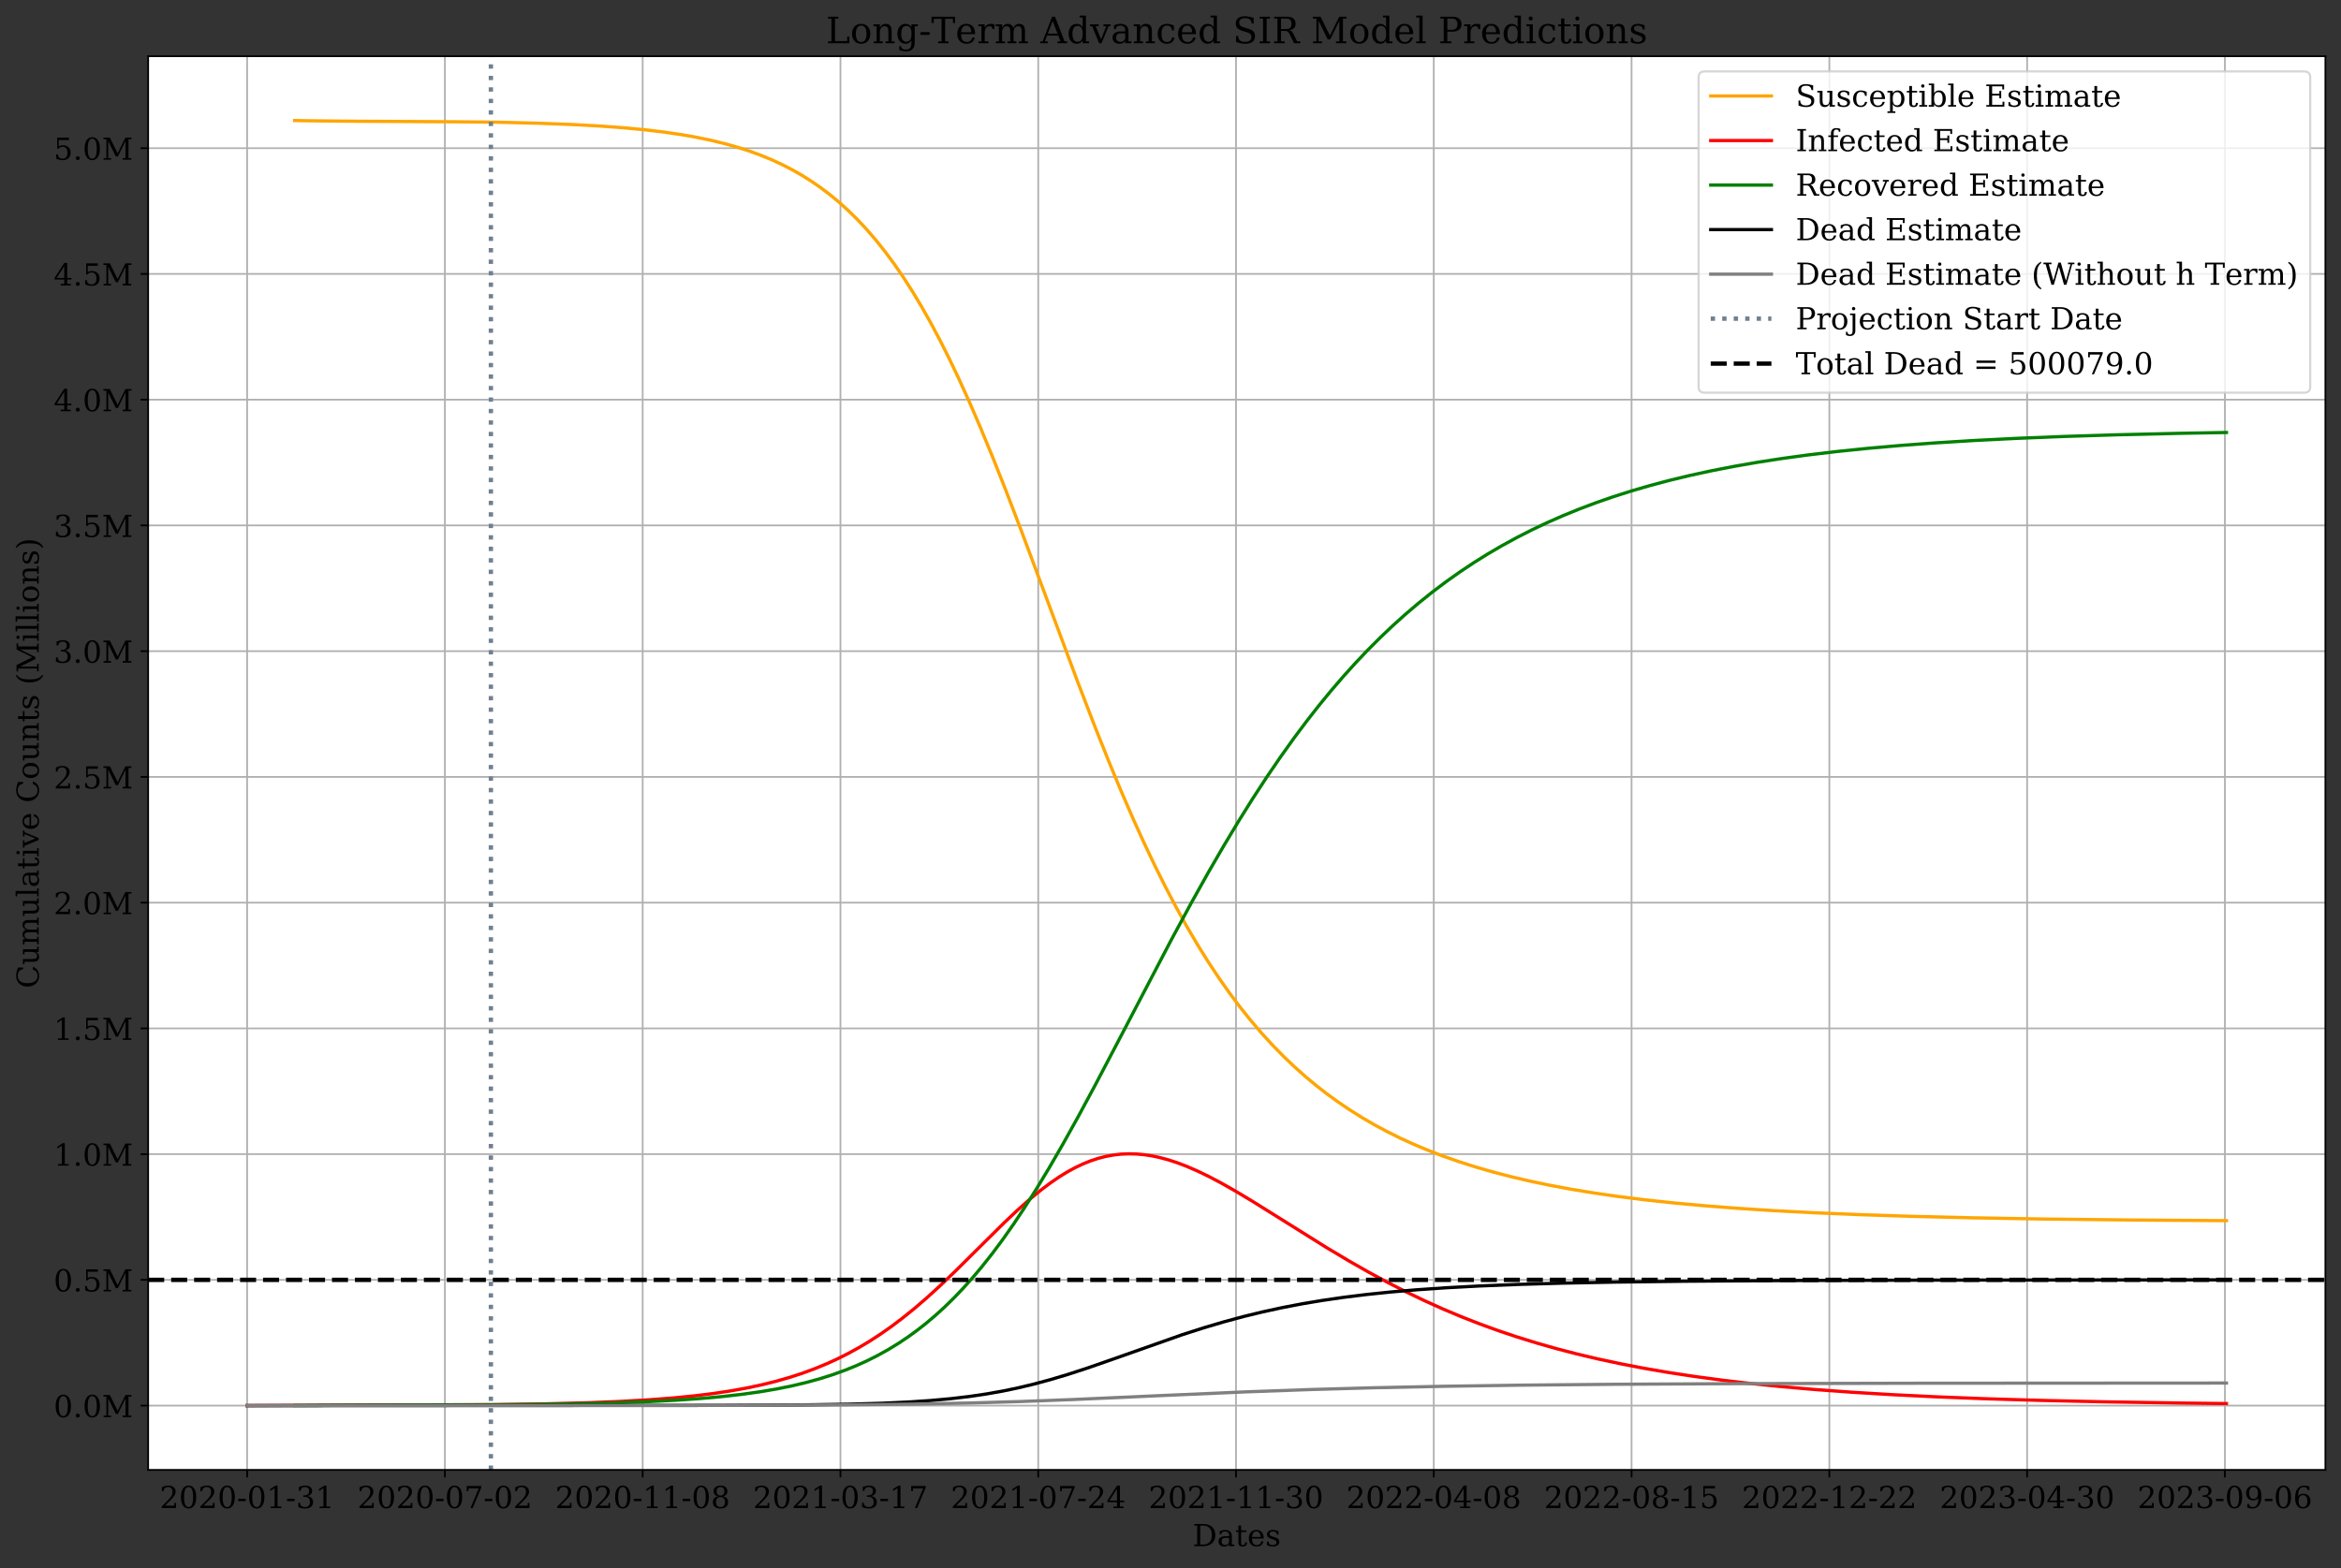 <?xml version="1.0" encoding="utf-8" standalone="no"?>
<!DOCTYPE svg PUBLIC "-//W3C//DTD SVG 1.1//EN"
  "http://www.w3.org/Graphics/SVG/1.1/DTD/svg11.dtd">
<!-- Created with matplotlib (https://matplotlib.org/) -->
<svg height="723.584pt" version="1.1" viewBox="0 0 1079.948 723.584" width="1079.948pt" xmlns="http://www.w3.org/2000/svg" xmlns:xlink="http://www.w3.org/1999/xlink">
 <rect x="0" y="0" width="1079.948" height="723.584" fill="#333333" stroke="none"/>
 <defs>
  <style type="text/css">
*{stroke-linecap:butt;stroke-linejoin:round;}
  </style>
 </defs>
 <g id="figure_1">
  <g id="patch_1">
   <path d="M -0 723.584 
L 1079.948 723.584 
L 1079.948 0 
L -0 0 
z
" style="fill:none;"/>
  </g>
  <g id="axes_1">
   <g id="patch_2">
    <path d="M 68.348 678.285 
L 1072.748 678.285 
L 1072.748 25.965 
L 68.348 25.965 
z
" style="fill:#ffffff;"/>
   </g>
   <g id="matplotlib.axis_1">
    <g id="xtick_1">
     <g id="line2d_1">
      <path clip-path="url(#p66cb8099a0)" d="M 114.003 678.285 
L 114.003 25.965 
" style="fill:none;stroke:#b0b0b0;stroke-linecap:square;stroke-width:0.8;"/>
     </g>
     <g id="line2d_2">
      <defs>
       <path d="M 0 0 
L 0 3.5 
" id="m31e01e1fea" style="stroke:#000000;stroke-width:0.8;"/>
      </defs>
      <g>
       <use style="stroke:#000000;stroke-width:0.8;" x="114.003" xlink:href="#m31e01e1fea" y="678.285"/>
      </g>
     </g>
     <g id="text_1">
      <!-- 2020-01-31 -->
      <defs>
       <path d="M 12.797 55.516 
L 7.328 55.516 
L 7.328 68.5 
Q 12.547 71.297 17.844 72.75 
Q 23.141 74.219 28.219 74.219 
Q 39.594 74.219 46.188 68.703 
Q 52.781 63.188 52.781 53.719 
Q 52.781 43.016 37.844 28.125 
Q 36.672 27 36.078 26.422 
L 17.672 8.016 
L 48.094 8.016 
L 48.094 17 
L 53.812 17 
L 53.812 0 
L 6.781 0 
L 6.781 5.328 
L 28.906 27.391 
Q 36.234 34.719 39.359 40.844 
Q 42.484 46.969 42.484 53.719 
Q 42.484 61.078 38.641 65.234 
Q 34.812 69.391 28.078 69.391 
Q 21.094 69.391 17.281 65.922 
Q 13.484 62.453 12.797 55.516 
z
" id="DejaVuSerif-50"/>
       <path d="M 31.781 3.422 
Q 39.266 3.422 42.969 11.625 
Q 46.688 19.828 46.688 36.375 
Q 46.688 52.984 42.969 61.188 
Q 39.266 69.391 31.781 69.391 
Q 24.312 69.391 20.594 61.188 
Q 16.891 52.984 16.891 36.375 
Q 16.891 19.828 20.594 11.625 
Q 24.312 3.422 31.781 3.422 
z
M 31.781 -1.422 
Q 19.922 -1.422 13.25 8.531 
Q 6.594 18.5 6.594 36.375 
Q 6.594 54.297 13.25 64.25 
Q 19.922 74.219 31.781 74.219 
Q 43.703 74.219 50.344 64.25 
Q 56.984 54.297 56.984 36.375 
Q 56.984 18.5 50.344 8.531 
Q 43.703 -1.422 31.781 -1.422 
z
" id="DejaVuSerif-48"/>
       <path d="M 4.391 30.609 
L 29.391 30.609 
L 29.391 23 
L 4.391 23 
z
" id="DejaVuSerif-45"/>
       <path d="M 14.203 0 
L 14.203 5.172 
L 26.906 5.172 
L 26.906 65.828 
L 12.203 56.297 
L 12.203 62.703 
L 29.984 74.219 
L 36.719 74.219 
L 36.719 5.172 
L 49.422 5.172 
L 49.422 0 
z
" id="DejaVuSerif-49"/>
       <path d="M 9.719 69.828 
Q 15.438 71.969 20.672 73.094 
Q 25.922 74.219 30.516 74.219 
Q 41.219 74.219 47.219 69.594 
Q 53.219 64.984 53.219 56.781 
Q 53.219 50.203 49.062 45.781 
Q 44.922 41.359 37.312 39.797 
Q 46.297 38.531 51.25 33.281 
Q 56.203 28.031 56.203 19.672 
Q 56.203 9.469 49.344 4.016 
Q 42.484 -1.422 29.594 -1.422 
Q 23.875 -1.422 18.422 -0.188 
Q 12.984 1.031 7.625 3.516 
L 7.625 17.672 
L 13.094 17.672 
Q 13.578 10.641 17.828 7.031 
Q 22.078 3.422 29.781 3.422 
Q 37.25 3.422 41.578 7.734 
Q 45.906 12.062 45.906 19.578 
Q 45.906 28.172 41.453 32.594 
Q 37.016 37.016 28.422 37.016 
L 23.781 37.016 
L 23.781 42 
L 26.219 42 
Q 34.766 42 39.031 45.531 
Q 43.312 49.078 43.312 56.203 
Q 43.312 62.594 39.797 65.984 
Q 36.281 69.391 29.688 69.391 
Q 23.094 69.391 19.453 66.266 
Q 15.828 63.141 15.188 56.984 
L 9.719 56.984 
z
" id="DejaVuSerif-51"/>
      </defs>
      <g transform="translate(73.641 695.923)scale(0.14 -0.14)">
       <use xlink:href="#DejaVuSerif-50"/>
       <use x="63.623" xlink:href="#DejaVuSerif-48"/>
       <use x="127.246" xlink:href="#DejaVuSerif-50"/>
       <use x="190.869" xlink:href="#DejaVuSerif-48"/>
       <use x="254.492" xlink:href="#DejaVuSerif-45"/>
       <use x="288.281" xlink:href="#DejaVuSerif-48"/>
       <use x="351.904" xlink:href="#DejaVuSerif-49"/>
       <use x="415.527" xlink:href="#DejaVuSerif-45"/>
       <use x="449.316" xlink:href="#DejaVuSerif-51"/>
       <use x="512.939" xlink:href="#DejaVuSerif-49"/>
      </g>
     </g>
    </g>
    <g id="xtick_2">
     <g id="line2d_3">
      <path clip-path="url(#p66cb8099a0)" d="M 205.241 678.285 
L 205.241 25.965 
" style="fill:none;stroke:#b0b0b0;stroke-linecap:square;stroke-width:0.8;"/>
     </g>
     <g id="line2d_4">
      <g>
       <use style="stroke:#000000;stroke-width:0.8;" x="205.241" xlink:href="#m31e01e1fea" y="678.285"/>
      </g>
     </g>
     <g id="text_2">
      <!-- 2020-07-02 -->
      <defs>
       <path d="M 56.391 67.922 
L 27.875 0 
L 20.609 0 
L 47.797 64.891 
L 14.109 64.891 
L 14.109 55.906 
L 8.406 55.906 
L 8.406 72.906 
L 56.391 72.906 
z
" id="DejaVuSerif-55"/>
      </defs>
      <g transform="translate(164.88 695.923)scale(0.14 -0.14)">
       <use xlink:href="#DejaVuSerif-50"/>
       <use x="63.623" xlink:href="#DejaVuSerif-48"/>
       <use x="127.246" xlink:href="#DejaVuSerif-50"/>
       <use x="190.869" xlink:href="#DejaVuSerif-48"/>
       <use x="254.492" xlink:href="#DejaVuSerif-45"/>
       <use x="288.281" xlink:href="#DejaVuSerif-48"/>
       <use x="351.904" xlink:href="#DejaVuSerif-55"/>
       <use x="415.527" xlink:href="#DejaVuSerif-45"/>
       <use x="449.316" xlink:href="#DejaVuSerif-48"/>
       <use x="512.939" xlink:href="#DejaVuSerif-50"/>
      </g>
     </g>
    </g>
    <g id="xtick_3">
     <g id="line2d_5">
      <path clip-path="url(#p66cb8099a0)" d="M 296.48 678.285 
L 296.48 25.965 
" style="fill:none;stroke:#b0b0b0;stroke-linecap:square;stroke-width:0.8;"/>
     </g>
     <g id="line2d_6">
      <g>
       <use style="stroke:#000000;stroke-width:0.8;" x="296.48" xlink:href="#m31e01e1fea" y="678.285"/>
      </g>
     </g>
     <g id="text_3">
      <!-- 2020-11-08 -->
      <defs>
       <path d="M 46.578 19.922 
Q 46.578 27.734 42.688 32.047 
Q 38.812 36.375 31.781 36.375 
Q 24.75 36.375 20.875 32.047 
Q 17 27.734 17 19.922 
Q 17 12.062 20.875 7.734 
Q 24.75 3.422 31.781 3.422 
Q 38.812 3.422 42.688 7.734 
Q 46.578 12.062 46.578 19.922 
z
M 44.578 55.328 
Q 44.578 61.969 41.203 65.672 
Q 37.844 69.391 31.781 69.391 
Q 25.781 69.391 22.391 65.672 
Q 19 61.969 19 55.328 
Q 19 48.641 22.391 44.922 
Q 25.781 41.219 31.781 41.219 
Q 37.844 41.219 41.203 44.922 
Q 44.578 48.641 44.578 55.328 
z
M 39.312 38.812 
Q 47.609 37.703 52.25 32.688 
Q 56.891 27.688 56.891 19.922 
Q 56.891 9.672 50.391 4.125 
Q 43.891 -1.422 31.781 -1.422 
Q 19.734 -1.422 13.203 4.125 
Q 6.688 9.672 6.688 19.922 
Q 6.688 27.688 11.328 32.688 
Q 15.969 37.703 24.312 38.812 
Q 16.938 40.141 13 44.406 
Q 9.078 48.688 9.078 55.328 
Q 9.078 64.109 15.125 69.156 
Q 21.188 74.219 31.781 74.219 
Q 42.391 74.219 48.438 69.156 
Q 54.5 64.109 54.5 55.328 
Q 54.5 48.688 50.562 44.406 
Q 46.625 40.141 39.312 38.812 
z
" id="DejaVuSerif-56"/>
      </defs>
      <g transform="translate(256.118 695.923)scale(0.14 -0.14)">
       <use xlink:href="#DejaVuSerif-50"/>
       <use x="63.623" xlink:href="#DejaVuSerif-48"/>
       <use x="127.246" xlink:href="#DejaVuSerif-50"/>
       <use x="190.869" xlink:href="#DejaVuSerif-48"/>
       <use x="254.492" xlink:href="#DejaVuSerif-45"/>
       <use x="288.281" xlink:href="#DejaVuSerif-49"/>
       <use x="351.904" xlink:href="#DejaVuSerif-49"/>
       <use x="415.527" xlink:href="#DejaVuSerif-45"/>
       <use x="449.316" xlink:href="#DejaVuSerif-48"/>
       <use x="512.939" xlink:href="#DejaVuSerif-56"/>
      </g>
     </g>
    </g>
    <g id="xtick_4">
     <g id="line2d_7">
      <path clip-path="url(#p66cb8099a0)" d="M 387.718 678.285 
L 387.718 25.965 
" style="fill:none;stroke:#b0b0b0;stroke-linecap:square;stroke-width:0.8;"/>
     </g>
     <g id="line2d_8">
      <g>
       <use style="stroke:#000000;stroke-width:0.8;" x="387.718" xlink:href="#m31e01e1fea" y="678.285"/>
      </g>
     </g>
     <g id="text_4">
      <!-- 2021-03-17 -->
      <g transform="translate(347.357 695.923)scale(0.14 -0.14)">
       <use xlink:href="#DejaVuSerif-50"/>
       <use x="63.623" xlink:href="#DejaVuSerif-48"/>
       <use x="127.246" xlink:href="#DejaVuSerif-50"/>
       <use x="190.869" xlink:href="#DejaVuSerif-49"/>
       <use x="254.492" xlink:href="#DejaVuSerif-45"/>
       <use x="288.281" xlink:href="#DejaVuSerif-48"/>
       <use x="351.904" xlink:href="#DejaVuSerif-51"/>
       <use x="415.527" xlink:href="#DejaVuSerif-45"/>
       <use x="449.316" xlink:href="#DejaVuSerif-49"/>
       <use x="512.939" xlink:href="#DejaVuSerif-55"/>
      </g>
     </g>
    </g>
    <g id="xtick_5">
     <g id="line2d_9">
      <path clip-path="url(#p66cb8099a0)" d="M 478.956 678.285 
L 478.956 25.965 
" style="fill:none;stroke:#b0b0b0;stroke-linecap:square;stroke-width:0.8;"/>
     </g>
     <g id="line2d_10">
      <g>
       <use style="stroke:#000000;stroke-width:0.8;" x="478.956" xlink:href="#m31e01e1fea" y="678.285"/>
      </g>
     </g>
     <g id="text_5">
      <!-- 2021-07-24 -->
      <defs>
       <path d="M 34.906 24.703 
L 34.906 63.484 
L 10.016 24.703 
z
M 56.391 0 
L 23.188 0 
L 23.188 5.172 
L 34.906 5.172 
L 34.906 19.484 
L 3.078 19.484 
L 3.078 24.812 
L 35.016 74.219 
L 44.672 74.219 
L 44.672 24.703 
L 58.594 24.703 
L 58.594 19.484 
L 44.672 19.484 
L 44.672 5.172 
L 56.391 5.172 
z
" id="DejaVuSerif-52"/>
      </defs>
      <g transform="translate(438.595 695.923)scale(0.14 -0.14)">
       <use xlink:href="#DejaVuSerif-50"/>
       <use x="63.623" xlink:href="#DejaVuSerif-48"/>
       <use x="127.246" xlink:href="#DejaVuSerif-50"/>
       <use x="190.869" xlink:href="#DejaVuSerif-49"/>
       <use x="254.492" xlink:href="#DejaVuSerif-45"/>
       <use x="288.281" xlink:href="#DejaVuSerif-48"/>
       <use x="351.904" xlink:href="#DejaVuSerif-55"/>
       <use x="415.527" xlink:href="#DejaVuSerif-45"/>
       <use x="449.316" xlink:href="#DejaVuSerif-50"/>
       <use x="512.939" xlink:href="#DejaVuSerif-52"/>
      </g>
     </g>
    </g>
    <g id="xtick_6">
     <g id="line2d_11">
      <path clip-path="url(#p66cb8099a0)" d="M 570.195 678.285 
L 570.195 25.965 
" style="fill:none;stroke:#b0b0b0;stroke-linecap:square;stroke-width:0.8;"/>
     </g>
     <g id="line2d_12">
      <g>
       <use style="stroke:#000000;stroke-width:0.8;" x="570.195" xlink:href="#m31e01e1fea" y="678.285"/>
      </g>
     </g>
     <g id="text_6">
      <!-- 2021-11-30 -->
      <g transform="translate(529.833 695.923)scale(0.14 -0.14)">
       <use xlink:href="#DejaVuSerif-50"/>
       <use x="63.623" xlink:href="#DejaVuSerif-48"/>
       <use x="127.246" xlink:href="#DejaVuSerif-50"/>
       <use x="190.869" xlink:href="#DejaVuSerif-49"/>
       <use x="254.492" xlink:href="#DejaVuSerif-45"/>
       <use x="288.281" xlink:href="#DejaVuSerif-49"/>
       <use x="351.904" xlink:href="#DejaVuSerif-49"/>
       <use x="415.527" xlink:href="#DejaVuSerif-45"/>
       <use x="449.316" xlink:href="#DejaVuSerif-51"/>
       <use x="512.939" xlink:href="#DejaVuSerif-48"/>
      </g>
     </g>
    </g>
    <g id="xtick_7">
     <g id="line2d_13">
      <path clip-path="url(#p66cb8099a0)" d="M 661.433 678.285 
L 661.433 25.965 
" style="fill:none;stroke:#b0b0b0;stroke-linecap:square;stroke-width:0.8;"/>
     </g>
     <g id="line2d_14">
      <g>
       <use style="stroke:#000000;stroke-width:0.8;" x="661.433" xlink:href="#m31e01e1fea" y="678.285"/>
      </g>
     </g>
     <g id="text_7">
      <!-- 2022-04-08 -->
      <g transform="translate(621.072 695.923)scale(0.14 -0.14)">
       <use xlink:href="#DejaVuSerif-50"/>
       <use x="63.623" xlink:href="#DejaVuSerif-48"/>
       <use x="127.246" xlink:href="#DejaVuSerif-50"/>
       <use x="190.869" xlink:href="#DejaVuSerif-50"/>
       <use x="254.492" xlink:href="#DejaVuSerif-45"/>
       <use x="288.281" xlink:href="#DejaVuSerif-48"/>
       <use x="351.904" xlink:href="#DejaVuSerif-52"/>
       <use x="415.527" xlink:href="#DejaVuSerif-45"/>
       <use x="449.316" xlink:href="#DejaVuSerif-48"/>
       <use x="512.939" xlink:href="#DejaVuSerif-56"/>
      </g>
     </g>
    </g>
    <g id="xtick_8">
     <g id="line2d_15">
      <path clip-path="url(#p66cb8099a0)" d="M 752.672 678.285 
L 752.672 25.965 
" style="fill:none;stroke:#b0b0b0;stroke-linecap:square;stroke-width:0.8;"/>
     </g>
     <g id="line2d_16">
      <g>
       <use style="stroke:#000000;stroke-width:0.8;" x="752.672" xlink:href="#m31e01e1fea" y="678.285"/>
      </g>
     </g>
     <g id="text_8">
      <!-- 2022-08-15 -->
      <defs>
       <path d="M 50.297 72.906 
L 50.297 64.891 
L 16.891 64.891 
L 16.891 44 
Q 19.438 45.75 22.828 46.625 
Q 26.219 47.516 30.422 47.516 
Q 42.234 47.516 49.062 40.969 
Q 55.906 34.422 55.906 23.094 
Q 55.906 11.531 49 5.047 
Q 42.094 -1.422 29.594 -1.422 
Q 24.562 -1.422 19.281 -0.188 
Q 14.016 1.031 8.5 3.516 
L 8.5 17.672 
L 14.016 17.672 
Q 14.453 10.75 18.422 7.078 
Q 22.406 3.422 29.594 3.422 
Q 37.312 3.422 41.453 8.5 
Q 45.609 13.578 45.609 23.094 
Q 45.609 32.562 41.484 37.609 
Q 37.359 42.672 29.594 42.672 
Q 25.203 42.672 21.844 41.109 
Q 18.5 39.547 15.922 36.281 
L 11.719 36.281 
L 11.719 72.906 
z
" id="DejaVuSerif-53"/>
      </defs>
      <g transform="translate(712.31 695.923)scale(0.14 -0.14)">
       <use xlink:href="#DejaVuSerif-50"/>
       <use x="63.623" xlink:href="#DejaVuSerif-48"/>
       <use x="127.246" xlink:href="#DejaVuSerif-50"/>
       <use x="190.869" xlink:href="#DejaVuSerif-50"/>
       <use x="254.492" xlink:href="#DejaVuSerif-45"/>
       <use x="288.281" xlink:href="#DejaVuSerif-48"/>
       <use x="351.904" xlink:href="#DejaVuSerif-56"/>
       <use x="415.527" xlink:href="#DejaVuSerif-45"/>
       <use x="449.316" xlink:href="#DejaVuSerif-49"/>
       <use x="512.939" xlink:href="#DejaVuSerif-53"/>
      </g>
     </g>
    </g>
    <g id="xtick_9">
     <g id="line2d_17">
      <path clip-path="url(#p66cb8099a0)" d="M 843.91 678.285 
L 843.91 25.965 
" style="fill:none;stroke:#b0b0b0;stroke-linecap:square;stroke-width:0.8;"/>
     </g>
     <g id="line2d_18">
      <g>
       <use style="stroke:#000000;stroke-width:0.8;" x="843.91" xlink:href="#m31e01e1fea" y="678.285"/>
      </g>
     </g>
     <g id="text_9">
      <!-- 2022-12-22 -->
      <g transform="translate(803.548 695.923)scale(0.14 -0.14)">
       <use xlink:href="#DejaVuSerif-50"/>
       <use x="63.623" xlink:href="#DejaVuSerif-48"/>
       <use x="127.246" xlink:href="#DejaVuSerif-50"/>
       <use x="190.869" xlink:href="#DejaVuSerif-50"/>
       <use x="254.492" xlink:href="#DejaVuSerif-45"/>
       <use x="288.281" xlink:href="#DejaVuSerif-49"/>
       <use x="351.904" xlink:href="#DejaVuSerif-50"/>
       <use x="415.527" xlink:href="#DejaVuSerif-45"/>
       <use x="449.316" xlink:href="#DejaVuSerif-50"/>
       <use x="512.939" xlink:href="#DejaVuSerif-50"/>
      </g>
     </g>
    </g>
    <g id="xtick_10">
     <g id="line2d_19">
      <path clip-path="url(#p66cb8099a0)" d="M 935.148 678.285 
L 935.148 25.965 
" style="fill:none;stroke:#b0b0b0;stroke-linecap:square;stroke-width:0.8;"/>
     </g>
     <g id="line2d_20">
      <g>
       <use style="stroke:#000000;stroke-width:0.8;" x="935.148" xlink:href="#m31e01e1fea" y="678.285"/>
      </g>
     </g>
     <g id="text_10">
      <!-- 2023-04-30 -->
      <g transform="translate(894.787 695.923)scale(0.14 -0.14)">
       <use xlink:href="#DejaVuSerif-50"/>
       <use x="63.623" xlink:href="#DejaVuSerif-48"/>
       <use x="127.246" xlink:href="#DejaVuSerif-50"/>
       <use x="190.869" xlink:href="#DejaVuSerif-51"/>
       <use x="254.492" xlink:href="#DejaVuSerif-45"/>
       <use x="288.281" xlink:href="#DejaVuSerif-48"/>
       <use x="351.904" xlink:href="#DejaVuSerif-52"/>
       <use x="415.527" xlink:href="#DejaVuSerif-45"/>
       <use x="449.316" xlink:href="#DejaVuSerif-51"/>
       <use x="512.939" xlink:href="#DejaVuSerif-48"/>
      </g>
     </g>
    </g>
    <g id="xtick_11">
     <g id="line2d_21">
      <path clip-path="url(#p66cb8099a0)" d="M 1026.387 678.285 
L 1026.387 25.965 
" style="fill:none;stroke:#b0b0b0;stroke-linecap:square;stroke-width:0.8;"/>
     </g>
     <g id="line2d_22">
      <g>
       <use style="stroke:#000000;stroke-width:0.8;" x="1026.387" xlink:href="#m31e01e1fea" y="678.285"/>
      </g>
     </g>
     <g id="text_11">
      <!-- 2023-09-06 -->
      <defs>
       <path d="M 46.781 32.672 
Q 43.5 29 39.25 27.188 
Q 35.016 25.391 29.688 25.391 
Q 18.844 25.391 12.562 31.938 
Q 6.297 38.484 6.297 49.812 
Q 6.297 60.891 13.109 67.547 
Q 19.922 74.219 31.297 74.219 
Q 43.656 74.219 50.266 65.016 
Q 56.891 55.812 56.891 38.719 
Q 56.891 19.578 49.016 9.078 
Q 41.156 -1.422 26.906 -1.422 
Q 23.047 -1.422 18.797 -0.688 
Q 14.547 0.047 10.109 1.516 
L 10.109 13.625 
L 15.578 13.625 
Q 16.219 8.688 19.391 6.047 
Q 22.562 3.422 27.875 3.422 
Q 37.359 3.422 41.984 10.562 
Q 46.625 17.719 46.781 32.672 
z
M 30.906 69.391 
Q 23.969 69.391 20.281 64.328 
Q 16.609 59.281 16.609 49.812 
Q 16.609 40.328 20.281 35.25 
Q 23.969 30.172 30.906 30.172 
Q 37.844 30.172 41.531 35.078 
Q 45.219 39.984 45.219 49.219 
Q 45.219 58.938 41.5 64.156 
Q 37.797 69.391 30.906 69.391 
z
" id="DejaVuSerif-57"/>
       <path d="M 32.719 3.422 
Q 39.594 3.422 43.297 8.469 
Q 47.016 13.531 47.016 23 
Q 47.016 32.469 43.297 37.516 
Q 39.594 42.578 32.719 42.578 
Q 25.734 42.578 22.062 37.688 
Q 18.406 32.812 18.406 23.578 
Q 18.406 13.875 22.109 8.641 
Q 25.828 3.422 32.719 3.422 
z
M 16.797 40.141 
Q 20.125 43.797 24.312 45.594 
Q 28.516 47.406 33.797 47.406 
Q 44.672 47.406 51 40.859 
Q 57.328 34.328 57.328 23 
Q 57.328 11.922 50.516 5.25 
Q 43.703 -1.422 32.328 -1.422 
Q 19.969 -1.422 13.328 7.781 
Q 6.688 17 6.688 34.078 
Q 6.688 53.219 14.547 63.719 
Q 22.406 74.219 36.719 74.219 
Q 40.578 74.219 44.828 73.484 
Q 49.078 72.75 53.516 71.297 
L 53.516 59.281 
L 48 59.281 
Q 47.406 64.203 44.234 66.797 
Q 41.062 69.391 35.688 69.391 
Q 26.219 69.391 21.578 62.203 
Q 16.938 55.031 16.797 40.141 
z
" id="DejaVuSerif-54"/>
      </defs>
      <g transform="translate(986.025 695.923)scale(0.14 -0.14)">
       <use xlink:href="#DejaVuSerif-50"/>
       <use x="63.623" xlink:href="#DejaVuSerif-48"/>
       <use x="127.246" xlink:href="#DejaVuSerif-50"/>
       <use x="190.869" xlink:href="#DejaVuSerif-51"/>
       <use x="254.492" xlink:href="#DejaVuSerif-45"/>
       <use x="288.281" xlink:href="#DejaVuSerif-48"/>
       <use x="351.904" xlink:href="#DejaVuSerif-57"/>
       <use x="415.527" xlink:href="#DejaVuSerif-45"/>
       <use x="449.316" xlink:href="#DejaVuSerif-48"/>
       <use x="512.939" xlink:href="#DejaVuSerif-54"/>
      </g>
     </g>
    </g>
    <g id="text_12">
     <!-- Dates -->
     <defs>
      <path d="M 24.703 5.172 
L 33.797 5.172 
Q 48 5.172 55.594 13.281 
Q 63.188 21.391 63.188 36.531 
Q 63.188 51.656 55.609 59.656 
Q 48.047 67.672 33.797 67.672 
L 24.703 67.672 
z
M 5.516 0 
L 5.516 5.172 
L 14.797 5.172 
L 14.797 67.672 
L 5.516 67.672 
L 5.516 72.906 
L 34.516 72.906 
Q 53.375 72.906 63.891 63.281 
Q 74.422 53.656 74.422 36.531 
Q 74.422 19.344 63.875 9.672 
Q 53.328 0 34.516 0 
z
" id="DejaVuSerif-68"/>
      <path d="M 39.797 16.312 
L 39.797 27.297 
L 28.219 27.297 
Q 21.531 27.297 18.25 24.406 
Q 14.984 21.531 14.984 15.578 
Q 14.984 10.156 18.297 6.984 
Q 21.625 3.812 27.297 3.812 
Q 32.906 3.812 36.344 7.281 
Q 39.797 10.75 39.797 16.312 
z
M 48.781 32.422 
L 48.781 5.172 
L 56.781 5.172 
L 56.781 0 
L 39.797 0 
L 39.797 5.609 
Q 36.812 2 32.906 0.281 
Q 29 -1.422 23.781 -1.422 
Q 15.141 -1.422 10.062 3.172 
Q 4.984 7.766 4.984 15.578 
Q 4.984 23.641 10.797 28.078 
Q 16.609 32.516 27.203 32.516 
L 39.797 32.516 
L 39.797 36.078 
Q 39.797 42 36.203 45.234 
Q 32.625 48.484 26.125 48.484 
Q 20.75 48.484 17.578 46.047 
Q 14.406 43.609 13.625 38.812 
L 8.984 38.812 
L 8.984 49.312 
Q 13.672 51.312 18.094 52.312 
Q 22.516 53.328 26.703 53.328 
Q 37.5 53.328 43.141 47.969 
Q 48.781 42.625 48.781 32.422 
z
" id="DejaVuSerif-97"/>
      <path d="M 10.797 46.688 
L 2.875 46.688 
L 2.875 51.906 
L 10.797 51.906 
L 10.797 68.016 
L 19.828 68.016 
L 19.828 51.906 
L 36.719 51.906 
L 36.719 46.688 
L 19.828 46.688 
L 19.828 13.719 
Q 19.828 7.125 21.094 5.266 
Q 22.359 3.422 25.781 3.422 
Q 29.297 3.422 30.906 5.484 
Q 32.516 7.562 32.625 12.203 
L 39.406 12.203 
Q 39.016 5.125 35.547 1.844 
Q 32.078 -1.422 25 -1.422 
Q 17.234 -1.422 14.016 2.016 
Q 10.797 5.469 10.797 13.719 
z
" id="DejaVuSerif-116"/>
      <path d="M 54.203 25 
L 15.484 25 
L 15.484 24.609 
Q 15.484 14.109 19.438 8.766 
Q 23.391 3.422 31.109 3.422 
Q 37.016 3.422 40.797 6.516 
Q 44.578 9.625 46.094 15.719 
L 53.328 15.719 
Q 51.172 7.172 45.375 2.875 
Q 39.594 -1.422 30.172 -1.422 
Q 18.797 -1.422 11.891 6.078 
Q 4.984 13.578 4.984 25.984 
Q 4.984 38.281 11.766 45.797 
Q 18.562 53.328 29.594 53.328 
Q 41.359 53.328 47.656 46.062 
Q 53.953 38.812 54.203 25 
z
M 43.609 30.172 
Q 43.312 39.266 39.766 43.875 
Q 36.234 48.484 29.594 48.484 
Q 23.391 48.484 19.828 43.844 
Q 16.266 39.203 15.484 30.172 
z
" id="DejaVuSerif-101"/>
      <path d="M 5.609 2.875 
L 5.609 14.984 
L 10.797 14.984 
Q 10.984 9.188 14.422 6.297 
Q 17.875 3.422 24.609 3.422 
Q 30.672 3.422 33.844 5.688 
Q 37.016 7.953 37.016 12.312 
Q 37.016 15.719 34.688 17.812 
Q 32.375 19.922 24.906 22.312 
L 18.406 24.516 
Q 11.719 26.656 8.719 29.875 
Q 5.719 33.109 5.719 38.094 
Q 5.719 45.219 10.938 49.266 
Q 16.156 53.328 25.391 53.328 
Q 29.5 53.328 34.031 52.25 
Q 38.578 51.172 43.406 49.125 
L 43.406 37.797 
L 38.234 37.797 
Q 38.031 42.828 34.703 45.656 
Q 31.391 48.484 25.688 48.484 
Q 20.016 48.484 17.109 46.484 
Q 14.203 44.484 14.203 40.484 
Q 14.203 37.203 16.406 35.219 
Q 18.609 33.25 25.203 31.203 
L 32.328 29 
Q 39.703 26.703 42.938 23.266 
Q 46.188 19.828 46.188 14.406 
Q 46.188 7.031 40.547 2.797 
Q 34.906 -1.422 25 -1.422 
Q 19.969 -1.422 15.188 -0.344 
Q 10.406 0.734 5.609 2.875 
z
" id="DejaVuSerif-115"/>
     </defs>
     <g transform="translate(550.215 713.473)scale(0.14 -0.14)">
      <use xlink:href="#DejaVuSerif-68"/>
      <use x="80.176" xlink:href="#DejaVuSerif-97"/>
      <use x="139.795" xlink:href="#DejaVuSerif-116"/>
      <use x="179.98" xlink:href="#DejaVuSerif-101"/>
      <use x="239.16" xlink:href="#DejaVuSerif-115"/>
     </g>
    </g>
   </g>
   <g id="matplotlib.axis_2">
    <g id="ytick_1">
     <g id="line2d_23">
      <path clip-path="url(#p66cb8099a0)" d="M 68.348 648.634 
L 1072.748 648.634 
" style="fill:none;stroke:#b0b0b0;stroke-linecap:square;stroke-width:0.8;"/>
     </g>
     <g id="line2d_24">
      <defs>
       <path d="M 0 0 
L -3.5 0 
" id="mcc374eeda0" style="stroke:#000000;stroke-width:0.8;"/>
      </defs>
      <g>
       <use style="stroke:#000000;stroke-width:0.8;" x="68.348" xlink:href="#mcc374eeda0" y="648.634"/>
      </g>
     </g>
     <g id="text_13">
      <!-- 0.0M -->
      <defs>
       <path d="M 9.422 5.078 
Q 9.422 7.812 11.281 9.719 
Q 13.141 11.625 15.922 11.625 
Q 18.609 11.625 20.5 9.719 
Q 22.406 7.812 22.406 5.078 
Q 22.406 2.391 20.5 0.484 
Q 18.609 -1.422 15.922 -1.422 
Q 13.141 -1.422 11.281 0.453 
Q 9.422 2.344 9.422 5.078 
z
" id="DejaVuSerif-46"/>
       <path d="M 5.516 0 
L 5.516 5.172 
L 14.797 5.172 
L 14.797 67.672 
L 4.984 67.672 
L 4.984 72.906 
L 26.219 72.906 
L 51.812 21 
L 77.391 72.906 
L 97.312 72.906 
L 97.312 67.672 
L 87.594 67.672 
L 87.594 5.172 
L 96.922 5.172 
L 96.922 0 
L 68.406 0 
L 68.406 5.172 
L 77.688 5.172 
L 77.688 61.531 
L 52.688 10.688 
L 45.797 10.688 
L 20.797 61.531 
L 20.797 5.172 
L 30.078 5.172 
L 30.078 0 
z
" id="DejaVuSerif-77"/>
      </defs>
      <g transform="translate(24.749 653.953)scale(0.14 -0.14)">
       <use xlink:href="#DejaVuSerif-48"/>
       <use x="63.623" xlink:href="#DejaVuSerif-46"/>
       <use x="95.41" xlink:href="#DejaVuSerif-48"/>
       <use x="159.033" xlink:href="#DejaVuSerif-77"/>
      </g>
     </g>
    </g>
    <g id="ytick_2">
     <g id="line2d_25">
      <path clip-path="url(#p66cb8099a0)" d="M 68.348 590.609 
L 1072.748 590.609 
" style="fill:none;stroke:#b0b0b0;stroke-linecap:square;stroke-width:0.8;"/>
     </g>
     <g id="line2d_26">
      <g>
       <use style="stroke:#000000;stroke-width:0.8;" x="68.348" xlink:href="#mcc374eeda0" y="590.609"/>
      </g>
     </g>
     <g id="text_14">
      <!-- 0.5M -->
      <g transform="translate(24.749 595.928)scale(0.14 -0.14)">
       <use xlink:href="#DejaVuSerif-48"/>
       <use x="63.623" xlink:href="#DejaVuSerif-46"/>
       <use x="95.41" xlink:href="#DejaVuSerif-53"/>
       <use x="159.033" xlink:href="#DejaVuSerif-77"/>
      </g>
     </g>
    </g>
    <g id="ytick_3">
     <g id="line2d_27">
      <path clip-path="url(#p66cb8099a0)" d="M 68.348 532.584 
L 1072.748 532.584 
" style="fill:none;stroke:#b0b0b0;stroke-linecap:square;stroke-width:0.8;"/>
     </g>
     <g id="line2d_28">
      <g>
       <use style="stroke:#000000;stroke-width:0.8;" x="68.348" xlink:href="#mcc374eeda0" y="532.584"/>
      </g>
     </g>
     <g id="text_15">
      <!-- 1.0M -->
      <g transform="translate(24.749 537.903)scale(0.14 -0.14)">
       <use xlink:href="#DejaVuSerif-49"/>
       <use x="63.623" xlink:href="#DejaVuSerif-46"/>
       <use x="95.41" xlink:href="#DejaVuSerif-48"/>
       <use x="159.033" xlink:href="#DejaVuSerif-77"/>
      </g>
     </g>
    </g>
    <g id="ytick_4">
     <g id="line2d_29">
      <path clip-path="url(#p66cb8099a0)" d="M 68.348 474.558 
L 1072.748 474.558 
" style="fill:none;stroke:#b0b0b0;stroke-linecap:square;stroke-width:0.8;"/>
     </g>
     <g id="line2d_30">
      <g>
       <use style="stroke:#000000;stroke-width:0.8;" x="68.348" xlink:href="#mcc374eeda0" y="474.558"/>
      </g>
     </g>
     <g id="text_16">
      <!-- 1.5M -->
      <g transform="translate(24.749 479.877)scale(0.14 -0.14)">
       <use xlink:href="#DejaVuSerif-49"/>
       <use x="63.623" xlink:href="#DejaVuSerif-46"/>
       <use x="95.41" xlink:href="#DejaVuSerif-53"/>
       <use x="159.033" xlink:href="#DejaVuSerif-77"/>
      </g>
     </g>
    </g>
    <g id="ytick_5">
     <g id="line2d_31">
      <path clip-path="url(#p66cb8099a0)" d="M 68.348 416.533 
L 1072.748 416.533 
" style="fill:none;stroke:#b0b0b0;stroke-linecap:square;stroke-width:0.8;"/>
     </g>
     <g id="line2d_32">
      <g>
       <use style="stroke:#000000;stroke-width:0.8;" x="68.348" xlink:href="#mcc374eeda0" y="416.533"/>
      </g>
     </g>
     <g id="text_17">
      <!-- 2.0M -->
      <g transform="translate(24.749 421.852)scale(0.14 -0.14)">
       <use xlink:href="#DejaVuSerif-50"/>
       <use x="63.623" xlink:href="#DejaVuSerif-46"/>
       <use x="95.41" xlink:href="#DejaVuSerif-48"/>
       <use x="159.033" xlink:href="#DejaVuSerif-77"/>
      </g>
     </g>
    </g>
    <g id="ytick_6">
     <g id="line2d_33">
      <path clip-path="url(#p66cb8099a0)" d="M 68.348 358.508 
L 1072.748 358.508 
" style="fill:none;stroke:#b0b0b0;stroke-linecap:square;stroke-width:0.8;"/>
     </g>
     <g id="line2d_34">
      <g>
       <use style="stroke:#000000;stroke-width:0.8;" x="68.348" xlink:href="#mcc374eeda0" y="358.508"/>
      </g>
     </g>
     <g id="text_18">
      <!-- 2.5M -->
      <g transform="translate(24.749 363.827)scale(0.14 -0.14)">
       <use xlink:href="#DejaVuSerif-50"/>
       <use x="63.623" xlink:href="#DejaVuSerif-46"/>
       <use x="95.41" xlink:href="#DejaVuSerif-53"/>
       <use x="159.033" xlink:href="#DejaVuSerif-77"/>
      </g>
     </g>
    </g>
    <g id="ytick_7">
     <g id="line2d_35">
      <path clip-path="url(#p66cb8099a0)" d="M 68.348 300.482 
L 1072.748 300.482 
" style="fill:none;stroke:#b0b0b0;stroke-linecap:square;stroke-width:0.8;"/>
     </g>
     <g id="line2d_36">
      <g>
       <use style="stroke:#000000;stroke-width:0.8;" x="68.348" xlink:href="#mcc374eeda0" y="300.482"/>
      </g>
     </g>
     <g id="text_19">
      <!-- 3.0M -->
      <g transform="translate(24.749 305.801)scale(0.14 -0.14)">
       <use xlink:href="#DejaVuSerif-51"/>
       <use x="63.623" xlink:href="#DejaVuSerif-46"/>
       <use x="95.41" xlink:href="#DejaVuSerif-48"/>
       <use x="159.033" xlink:href="#DejaVuSerif-77"/>
      </g>
     </g>
    </g>
    <g id="ytick_8">
     <g id="line2d_37">
      <path clip-path="url(#p66cb8099a0)" d="M 68.348 242.457 
L 1072.748 242.457 
" style="fill:none;stroke:#b0b0b0;stroke-linecap:square;stroke-width:0.8;"/>
     </g>
     <g id="line2d_38">
      <g>
       <use style="stroke:#000000;stroke-width:0.8;" x="68.348" xlink:href="#mcc374eeda0" y="242.457"/>
      </g>
     </g>
     <g id="text_20">
      <!-- 3.5M -->
      <g transform="translate(24.749 247.776)scale(0.14 -0.14)">
       <use xlink:href="#DejaVuSerif-51"/>
       <use x="63.623" xlink:href="#DejaVuSerif-46"/>
       <use x="95.41" xlink:href="#DejaVuSerif-53"/>
       <use x="159.033" xlink:href="#DejaVuSerif-77"/>
      </g>
     </g>
    </g>
    <g id="ytick_9">
     <g id="line2d_39">
      <path clip-path="url(#p66cb8099a0)" d="M 68.348 184.432 
L 1072.748 184.432 
" style="fill:none;stroke:#b0b0b0;stroke-linecap:square;stroke-width:0.8;"/>
     </g>
     <g id="line2d_40">
      <g>
       <use style="stroke:#000000;stroke-width:0.8;" x="68.348" xlink:href="#mcc374eeda0" y="184.432"/>
      </g>
     </g>
     <g id="text_21">
      <!-- 4.0M -->
      <g transform="translate(24.749 189.751)scale(0.14 -0.14)">
       <use xlink:href="#DejaVuSerif-52"/>
       <use x="63.623" xlink:href="#DejaVuSerif-46"/>
       <use x="95.41" xlink:href="#DejaVuSerif-48"/>
       <use x="159.033" xlink:href="#DejaVuSerif-77"/>
      </g>
     </g>
    </g>
    <g id="ytick_10">
     <g id="line2d_41">
      <path clip-path="url(#p66cb8099a0)" d="M 68.348 126.406 
L 1072.748 126.406 
" style="fill:none;stroke:#b0b0b0;stroke-linecap:square;stroke-width:0.8;"/>
     </g>
     <g id="line2d_42">
      <g>
       <use style="stroke:#000000;stroke-width:0.8;" x="68.348" xlink:href="#mcc374eeda0" y="126.406"/>
      </g>
     </g>
     <g id="text_22">
      <!-- 4.5M -->
      <g transform="translate(24.749 131.725)scale(0.14 -0.14)">
       <use xlink:href="#DejaVuSerif-52"/>
       <use x="63.623" xlink:href="#DejaVuSerif-46"/>
       <use x="95.41" xlink:href="#DejaVuSerif-53"/>
       <use x="159.033" xlink:href="#DejaVuSerif-77"/>
      </g>
     </g>
    </g>
    <g id="ytick_11">
     <g id="line2d_43">
      <path clip-path="url(#p66cb8099a0)" d="M 68.348 68.381 
L 1072.748 68.381 
" style="fill:none;stroke:#b0b0b0;stroke-linecap:square;stroke-width:0.8;"/>
     </g>
     <g id="line2d_44">
      <g>
       <use style="stroke:#000000;stroke-width:0.8;" x="68.348" xlink:href="#mcc374eeda0" y="68.381"/>
      </g>
     </g>
     <g id="text_23">
      <!-- 5.0M -->
      <g transform="translate(24.749 73.7)scale(0.14 -0.14)">
       <use xlink:href="#DejaVuSerif-53"/>
       <use x="63.623" xlink:href="#DejaVuSerif-46"/>
       <use x="95.41" xlink:href="#DejaVuSerif-48"/>
       <use x="159.033" xlink:href="#DejaVuSerif-77"/>
      </g>
     </g>
    </g>
    <g id="text_24">
     <!-- Cumulative Counts (Millions) -->
     <defs>
      <path d="M 70.516 19.281 
Q 67.281 9.078 59.688 3.828 
Q 52.094 -1.422 40.484 -1.422 
Q 33.344 -1.422 27.234 1.016 
Q 21.141 3.469 16.406 8.203 
Q 10.938 13.672 8.266 20.625 
Q 5.609 27.594 5.609 36.375 
Q 5.609 53.375 15.422 63.797 
Q 25.25 74.219 41.312 74.219 
Q 47.266 74.219 54 72.656 
Q 60.75 71.094 68.5 67.922 
L 68.5 51.125 
L 62.984 51.125 
Q 61.188 60.297 55.734 64.641 
Q 50.297 69 40.484 69 
Q 28.812 69 22.797 60.719 
Q 16.797 52.438 16.797 36.375 
Q 16.797 20.359 22.797 12.078 
Q 28.812 3.812 40.484 3.812 
Q 48.641 3.812 53.906 7.688 
Q 59.188 11.578 61.531 19.281 
z
" id="DejaVuSerif-67"/>
      <path d="M 35.406 51.906 
L 52.203 51.906 
L 52.203 5.172 
L 60.688 5.172 
L 60.688 0 
L 43.219 0 
L 43.219 9.188 
Q 40.719 4 36.766 1.281 
Q 32.812 -1.422 27.594 -1.422 
Q 18.953 -1.422 14.875 3.484 
Q 10.797 8.406 10.797 18.891 
L 10.797 46.688 
L 2.688 46.688 
L 2.688 51.906 
L 19.828 51.906 
L 19.828 21.688 
Q 19.828 12.203 22.141 8.688 
Q 24.469 5.172 30.422 5.172 
Q 36.672 5.172 39.938 9.766 
Q 43.219 14.359 43.219 23.094 
L 43.219 46.688 
L 35.406 46.688 
z
" id="DejaVuSerif-117"/>
      <path d="M 51.812 41.797 
Q 54.391 47.516 58.422 50.422 
Q 62.453 53.328 67.828 53.328 
Q 75.984 53.328 79.984 48.266 
Q 83.984 43.219 83.984 33.016 
L 83.984 5.172 
L 92.094 5.172 
L 92.094 0 
L 67.188 0 
L 67.188 5.172 
L 75 5.172 
L 75 31.984 
Q 75 39.938 72.656 43.312 
Q 70.312 46.688 64.891 46.688 
Q 58.891 46.688 55.734 42.141 
Q 52.594 37.594 52.594 28.906 
L 52.594 5.172 
L 60.406 5.172 
L 60.406 0 
L 35.797 0 
L 35.797 5.172 
L 43.609 5.172 
L 43.609 32.328 
Q 43.609 40.094 41.266 43.391 
Q 38.922 46.688 33.5 46.688 
Q 27.484 46.688 24.328 42.141 
Q 21.188 37.594 21.188 28.906 
L 21.188 5.172 
L 29 5.172 
L 29 0 
L 4.109 0 
L 4.109 5.172 
L 12.203 5.172 
L 12.203 46.781 
L 3.609 46.781 
L 3.609 51.906 
L 21.188 51.906 
L 21.188 42.672 
Q 23.688 47.859 27.531 50.594 
Q 31.391 53.328 36.281 53.328 
Q 42.328 53.328 46.375 50.312 
Q 50.438 47.312 51.812 41.797 
z
" id="DejaVuSerif-109"/>
      <path d="M 20.516 5.172 
L 29 5.172 
L 29 0 
L 2.875 0 
L 2.875 5.172 
L 11.531 5.172 
L 11.531 70.797 
L 2.875 70.797 
L 2.875 75.984 
L 20.516 75.984 
z
" id="DejaVuSerif-108"/>
      <path d="M 9.719 68.016 
Q 9.719 70.266 11.344 71.922 
Q 12.984 73.578 15.281 73.578 
Q 17.531 73.578 19.156 71.922 
Q 20.797 70.266 20.797 68.016 
Q 20.797 65.719 19.188 64.109 
Q 17.578 62.5 15.281 62.5 
Q 12.984 62.5 11.344 64.109 
Q 9.719 65.719 9.719 68.016 
z
M 21.188 5.172 
L 29.688 5.172 
L 29.688 0 
L 3.609 0 
L 3.609 5.172 
L 12.203 5.172 
L 12.203 46.688 
L 3.609 46.688 
L 3.609 51.906 
L 21.188 51.906 
z
" id="DejaVuSerif-105"/>
      <path d="M 24.703 0 
L 5.609 46.688 
L -0.297 46.688 
L -0.297 51.906 
L 23.578 51.906 
L 23.578 46.688 
L 15.281 46.688 
L 29.891 10.984 
L 44.484 46.688 
L 36.719 46.688 
L 36.719 51.906 
L 56.203 51.906 
L 56.203 46.688 
L 50.391 46.688 
L 31.297 0 
z
" id="DejaVuSerif-118"/>
      <path id="DejaVuSerif-32"/>
      <path d="M 30.078 3.422 
Q 37.312 3.422 40.984 9.125 
Q 44.672 14.844 44.672 25.984 
Q 44.672 37.109 40.984 42.797 
Q 37.312 48.484 30.078 48.484 
Q 22.859 48.484 19.172 42.797 
Q 15.484 37.109 15.484 25.984 
Q 15.484 14.844 19.188 9.125 
Q 22.906 3.422 30.078 3.422 
z
M 30.078 -1.422 
Q 18.75 -1.422 11.859 6.078 
Q 4.984 13.578 4.984 25.984 
Q 4.984 38.375 11.844 45.844 
Q 18.703 53.328 30.078 53.328 
Q 41.453 53.328 48.312 45.844 
Q 55.172 38.375 55.172 25.984 
Q 55.172 13.578 48.312 6.078 
Q 41.453 -1.422 30.078 -1.422 
z
" id="DejaVuSerif-111"/>
      <path d="M 4.109 0 
L 4.109 5.172 
L 12.203 5.172 
L 12.203 46.688 
L 3.609 46.688 
L 3.609 51.906 
L 21.188 51.906 
L 21.188 42.672 
Q 23.688 47.953 27.656 50.641 
Q 31.641 53.328 36.922 53.328 
Q 45.516 53.328 49.562 48.391 
Q 53.609 43.453 53.609 33.016 
L 53.609 5.172 
L 61.625 5.172 
L 61.625 0 
L 36.812 0 
L 36.812 5.172 
L 44.578 5.172 
L 44.578 30.172 
Q 44.578 39.703 42.234 43.234 
Q 39.891 46.781 33.984 46.781 
Q 27.734 46.781 24.453 42.203 
Q 21.188 37.641 21.188 28.906 
L 21.188 5.172 
L 29 5.172 
L 29 0 
z
" id="DejaVuSerif-110"/>
      <path d="M 31.891 -15.578 
Q 20.016 -10.25 13.953 1.297 
Q 7.906 12.844 7.906 30.172 
Q 7.906 47.562 13.953 59.109 
Q 20.016 70.656 31.891 75.984 
L 31.891 71.188 
Q 24.359 66.016 21.094 56.609 
Q 17.828 47.219 17.828 30.172 
Q 17.828 13.188 21.094 3.781 
Q 24.359 -5.609 31.891 -10.797 
z
" id="DejaVuSerif-40"/>
      <path d="M 7.078 -15.578 
L 7.078 -10.797 
Q 14.594 -5.609 17.891 3.781 
Q 21.188 13.188 21.188 30.172 
Q 21.188 47.219 17.891 56.609 
Q 14.594 66.016 7.078 71.188 
L 7.078 75.984 
Q 19 70.656 25.047 59.109 
Q 31.109 47.562 31.109 30.172 
Q 31.109 12.844 25.047 1.297 
Q 19 -10.25 7.078 -15.578 
z
" id="DejaVuSerif-41"/>
     </defs>
     <g transform="translate(17.838 456.04)rotate(-90)scale(0.14 -0.14)">
      <use xlink:href="#DejaVuSerif-67"/>
      <use x="76.514" xlink:href="#DejaVuSerif-117"/>
      <use x="140.918" xlink:href="#DejaVuSerif-109"/>
      <use x="235.742" xlink:href="#DejaVuSerif-117"/>
      <use x="300.146" xlink:href="#DejaVuSerif-108"/>
      <use x="332.129" xlink:href="#DejaVuSerif-97"/>
      <use x="391.748" xlink:href="#DejaVuSerif-116"/>
      <use x="431.934" xlink:href="#DejaVuSerif-105"/>
      <use x="463.916" xlink:href="#DejaVuSerif-118"/>
      <use x="520.41" xlink:href="#DejaVuSerif-101"/>
      <use x="579.59" xlink:href="#DejaVuSerif-32"/>
      <use x="611.377" xlink:href="#DejaVuSerif-67"/>
      <use x="687.891" xlink:href="#DejaVuSerif-111"/>
      <use x="748.096" xlink:href="#DejaVuSerif-117"/>
      <use x="812.5" xlink:href="#DejaVuSerif-110"/>
      <use x="876.904" xlink:href="#DejaVuSerif-116"/>
      <use x="917.09" xlink:href="#DejaVuSerif-115"/>
      <use x="968.408" xlink:href="#DejaVuSerif-32"/>
      <use x="1000.195" xlink:href="#DejaVuSerif-40"/>
      <use x="1039.209" xlink:href="#DejaVuSerif-77"/>
      <use x="1141.602" xlink:href="#DejaVuSerif-105"/>
      <use x="1173.584" xlink:href="#DejaVuSerif-108"/>
      <use x="1205.566" xlink:href="#DejaVuSerif-108"/>
      <use x="1237.549" xlink:href="#DejaVuSerif-105"/>
      <use x="1269.531" xlink:href="#DejaVuSerif-111"/>
      <use x="1329.736" xlink:href="#DejaVuSerif-110"/>
      <use x="1394.141" xlink:href="#DejaVuSerif-115"/>
      <use x="1445.459" xlink:href="#DejaVuSerif-41"/>
     </g>
    </g>
   </g>
   <g id="line2d_45">
    <path clip-path="url(#p66cb8099a0)" d="M 135.928 55.616 
L 141.587 55.724 
L 161.39 55.928 
L 209.485 56.188 
L 228.581 56.374 
L 248.385 56.863 
L 263.945 57.461 
L 276.676 58.155 
L 287.992 58.988 
L 297.894 59.936 
L 306.382 60.955 
L 314.162 62.096 
L 321.234 63.339 
L 328.307 64.816 
L 334.673 66.379 
L 340.331 67.982 
L 345.989 69.816 
L 350.94 71.634 
L 355.891 73.674 
L 360.842 75.96 
L 365.793 78.518 
L 370.036 80.949 
L 374.28 83.619 
L 378.524 86.548 
L 382.767 89.756 
L 387.011 93.264 
L 391.254 97.093 
L 395.498 101.263 
L 399.742 105.796 
L 403.985 110.711 
L 408.229 116.028 
L 412.473 121.763 
L 416.716 127.932 
L 420.96 134.547 
L 425.204 141.616 
L 429.447 149.144 
L 433.691 157.131 
L 437.935 165.572 
L 442.178 174.455 
L 447.129 185.354 
L 452.08 196.796 
L 457.738 210.471 
L 464.104 226.513 
L 471.176 244.975 
L 481.078 271.508 
L 497.346 315.168 
L 505.126 335.371 
L 511.491 351.315 
L 517.149 364.947 
L 522.807 378.008 
L 527.758 388.932 
L 532.709 399.365 
L 537.66 409.296 
L 542.611 418.72 
L 547.562 427.64 
L 552.513 436.062 
L 557.464 443.999 
L 562.415 451.466 
L 567.366 458.479 
L 572.317 465.06 
L 577.268 471.227 
L 582.218 477.003 
L 587.169 482.409 
L 592.12 487.466 
L 597.071 492.195 
L 602.022 496.616 
L 606.973 500.749 
L 611.924 504.613 
L 616.875 508.226 
L 622.533 512.067 
L 628.191 515.626 
L 633.849 518.922 
L 639.508 521.978 
L 645.873 525.151 
L 652.239 528.067 
L 658.604 530.748 
L 665.677 533.476 
L 672.75 535.965 
L 680.53 538.454 
L 688.31 540.707 
L 696.797 542.925 
L 705.284 544.919 
L 714.479 546.854 
L 724.381 548.708 
L 734.99 550.461 
L 746.306 552.099 
L 758.33 553.613 
L 771.061 554.997 
L 785.206 556.311 
L 800.766 557.527 
L 817.741 558.626 
L 836.837 559.631 
L 858.055 560.519 
L 882.103 561.296 
L 909.686 561.962 
L 942.221 562.521 
L 981.828 562.972 
L 1027.094 563.286 
L 1027.094 563.286 
" style="fill:none;stroke:#ffa500;stroke-linecap:square;stroke-width:1.5;"/>
   </g>
   <g id="line2d_46">
    <path clip-path="url(#p66cb8099a0)" d="M 114.003 648.634 
L 140.172 648.511 
L 168.463 648.361 
L 227.874 648.189 
L 252.629 647.803 
L 271.725 647.291 
L 286.578 646.685 
L 299.309 645.956 
L 310.625 645.086 
L 320.527 644.102 
L 329.014 643.051 
L 336.794 641.883 
L 344.574 640.483 
L 351.647 638.973 
L 358.013 637.392 
L 364.378 635.572 
L 370.036 633.732 
L 375.694 631.659 
L 381.353 629.332 
L 386.304 627.072 
L 391.254 624.59 
L 396.205 621.873 
L 401.156 618.912 
L 406.107 615.699 
L 411.058 612.232 
L 416.009 608.51 
L 421.667 603.955 
L 427.325 599.095 
L 433.691 593.303 
L 440.764 586.539 
L 450.665 576.713 
L 463.396 564.098 
L 469.762 558.099 
L 475.42 553.09 
L 480.371 549.032 
L 484.615 545.839 
L 488.858 542.944 
L 492.395 540.777 
L 495.931 538.847 
L 499.467 537.163 
L 503.004 535.733 
L 506.54 534.56 
L 510.076 533.646 
L 513.613 532.99 
L 517.149 532.587 
L 520.686 532.431 
L 524.222 532.516 
L 527.758 532.83 
L 531.295 533.363 
L 534.831 534.102 
L 539.075 535.243 
L 543.318 536.638 
L 547.562 538.262 
L 552.513 540.414 
L 557.464 542.804 
L 563.122 545.78 
L 569.488 549.374 
L 577.268 554.025 
L 588.584 561.078 
L 611.924 575.683 
L 622.533 582.012 
L 631.728 587.239 
L 640.215 591.821 
L 648.702 596.154 
L 657.19 600.232 
L 665.677 604.052 
L 674.164 607.619 
L 682.651 610.939 
L 691.139 614.021 
L 699.626 616.876 
L 708.821 619.726 
L 718.015 622.338 
L 727.21 624.729 
L 737.111 627.075 
L 747.721 629.344 
L 758.33 631.384 
L 769.646 633.331 
L 781.67 635.165 
L 794.401 636.874 
L 807.839 638.448 
L 821.984 639.881 
L 837.544 641.229 
L 854.519 642.466 
L 872.908 643.577 
L 893.419 644.582 
L 916.052 645.463 
L 941.514 646.228 
L 971.219 646.891 
L 1006.583 647.447 
L 1027.094 647.684 
L 1027.094 647.684 
" style="fill:none;stroke:#ff0000;stroke-linecap:square;stroke-width:1.5;"/>
   </g>
   <g id="line2d_47">
    <path clip-path="url(#p66cb8099a0)" d="M 135.928 648.613 
L 157.854 648.503 
L 185.438 648.372 
L 233.532 648.207 
L 261.823 647.859 
L 282.334 647.397 
L 298.602 646.819 
L 312.04 646.129 
L 323.356 645.341 
L 333.258 644.447 
L 342.453 643.398 
L 350.94 642.2 
L 358.72 640.865 
L 365.793 639.419 
L 372.158 637.897 
L 378.524 636.134 
L 384.182 634.337 
L 389.84 632.298 
L 394.791 630.294 
L 399.742 628.065 
L 404.693 625.589 
L 409.644 622.847 
L 414.594 619.817 
L 418.838 616.976 
L 423.082 613.895 
L 427.325 610.563 
L 431.569 606.968 
L 435.813 603.1 
L 440.056 598.95 
L 444.3 594.51 
L 448.544 589.775 
L 452.787 584.743 
L 457.738 578.494 
L 462.689 571.842 
L 467.64 564.795 
L 472.591 557.369 
L 478.249 548.44 
L 483.907 539.077 
L 490.273 528.081 
L 497.346 515.374 
L 505.126 500.932 
L 515.735 480.734 
L 540.489 433.413 
L 549.684 416.435 
L 557.464 402.528 
L 564.537 390.319 
L 571.609 378.568 
L 577.975 368.408 
L 584.34 358.658 
L 590.706 349.329 
L 597.071 340.424 
L 602.729 332.863 
L 608.388 325.635 
L 614.046 318.734 
L 619.704 312.155 
L 625.362 305.888 
L 631.02 299.927 
L 636.679 294.262 
L 642.337 288.882 
L 647.995 283.778 
L 654.36 278.352 
L 660.726 273.245 
L 667.091 268.444 
L 673.457 263.932 
L 679.822 259.695 
L 686.188 255.719 
L 692.553 251.988 
L 699.626 248.115 
L 706.699 244.511 
L 713.771 241.159 
L 720.844 238.043 
L 728.624 234.868 
L 736.404 231.94 
L 744.184 229.241 
L 752.672 226.537 
L 761.159 224.065 
L 770.353 221.625 
L 779.548 219.412 
L 789.45 217.258 
L 800.059 215.19 
L 810.668 213.343 
L 821.984 211.591 
L 834.008 209.949 
L 847.446 208.348 
L 861.592 206.895 
L 876.445 205.59 
L 892.712 204.382 
L 910.394 203.289 
L 930.197 202.29 
L 952.123 201.406 
L 976.877 200.632 
L 1005.876 199.953 
L 1027.094 199.576 
L 1027.094 199.576 
" style="fill:none;stroke:#008000;stroke-linecap:square;stroke-width:1.5;"/>
   </g>
   <g id="line2d_48">
    <path clip-path="url(#p66cb8099a0)" d="M 114.003 648.634 
L 330.429 648.525 
L 369.329 648.313 
L 391.254 647.986 
L 406.814 647.54 
L 418.838 646.985 
L 429.447 646.272 
L 438.642 645.43 
L 447.129 644.425 
L 454.909 643.279 
L 462.689 641.895 
L 469.762 640.417 
L 476.835 638.727 
L 484.615 636.631 
L 492.395 634.307 
L 501.589 631.315 
L 512.906 627.376 
L 545.44 615.893 
L 555.342 612.714 
L 564.537 609.991 
L 573.731 607.509 
L 582.218 605.441 
L 591.413 603.437 
L 600.608 601.669 
L 609.802 600.123 
L 619.704 598.682 
L 630.313 597.369 
L 641.629 596.197 
L 653.653 595.173 
L 667.091 594.25 
L 682.651 593.417 
L 700.333 592.706 
L 720.844 592.112 
L 745.599 591.623 
L 777.426 591.229 
L 820.57 590.932 
L 885.639 590.727 
L 1004.461 590.609 
L 1027.094 590.6 
L 1027.094 590.6 
" style="fill:none;stroke:#000000;stroke-linecap:square;stroke-width:1.5;"/>
   </g>
   <g id="line2d_49">
    <path clip-path="url(#p66cb8099a0)" d="M 114.003 648.634 
L 338.209 648.524 
L 388.425 648.299 
L 420.96 647.94 
L 447.129 647.429 
L 470.469 646.754 
L 495.224 645.814 
L 531.295 644.191 
L 575.146 642.269 
L 604.851 641.203 
L 633.849 640.386 
L 665.677 639.718 
L 701.748 639.19 
L 745.599 638.782 
L 802.181 638.49 
L 885.639 638.301 
L 1027.094 638.215 
L 1027.094 638.215 
" style="fill:none;stroke:#808080;stroke-linecap:square;stroke-width:1.5;"/>
   </g>
   <g id="line2d_50">
    <path clip-path="url(#p66cb8099a0)" d="M 226.46 678.285 
L 226.46 25.965 
" style="fill:none;stroke:#708090;stroke-dasharray:2,3.3;stroke-dashoffset:0;stroke-width:2;"/>
   </g>
   <g id="line2d_51">
    <path clip-path="url(#p66cb8099a0)" d="M 68.348 590.6 
L 1072.748 590.6 
" style="fill:none;stroke:#000000;stroke-dasharray:7.4,3.2;stroke-dashoffset:0;stroke-width:2;"/>
   </g>
   <g id="patch_3">
    <path d="M 68.348 678.285 
L 68.348 25.965 
" style="fill:none;stroke:#000000;stroke-linecap:square;stroke-linejoin:miter;stroke-width:0.8;"/>
   </g>
   <g id="patch_4">
    <path d="M 1072.748 678.285 
L 1072.748 25.965 
" style="fill:none;stroke:#000000;stroke-linecap:square;stroke-linejoin:miter;stroke-width:0.8;"/>
   </g>
   <g id="patch_5">
    <path d="M 68.348 678.285 
L 1072.748 678.285 
" style="fill:none;stroke:#000000;stroke-linecap:square;stroke-linejoin:miter;stroke-width:0.8;"/>
   </g>
   <g id="patch_6">
    <path d="M 68.348 25.965 
L 1072.748 25.965 
" style="fill:none;stroke:#000000;stroke-linecap:square;stroke-linejoin:miter;stroke-width:0.8;"/>
   </g>
   <g id="text_25">
    <!-- Long-Term Advanced SIR Model Predictions -->
    <defs>
     <path d="M 5.516 0 
L 5.516 5.172 
L 14.797 5.172 
L 14.797 67.672 
L 5.516 67.672 
L 5.516 72.906 
L 33.984 72.906 
L 33.984 67.672 
L 24.703 67.672 
L 24.703 6 
L 58.016 6 
L 58.016 18.219 
L 64.016 18.219 
L 64.016 0 
z
" id="DejaVuSerif-76"/>
     <path d="M 52.484 46.688 
L 52.484 1.125 
Q 52.484 -10.062 46.328 -16.141 
Q 40.188 -22.219 28.812 -22.219 
Q 23.688 -22.219 19 -21.281 
Q 14.312 -20.359 10.016 -18.5 
L 10.016 -7.625 
L 14.703 -7.625 
Q 15.578 -12.703 18.844 -15.047 
Q 22.125 -17.391 28.219 -17.391 
Q 36.141 -17.391 39.812 -12.922 
Q 43.5 -8.453 43.5 1.125 
L 43.5 8.109 
Q 40.875 3.219 36.797 0.891 
Q 32.719 -1.422 26.703 -1.422 
Q 17.141 -1.422 11.062 6.172 
Q 4.984 13.766 4.984 25.984 
Q 4.984 38.188 11.031 45.75 
Q 17.094 53.328 26.703 53.328 
Q 32.719 53.328 36.797 51 
Q 40.875 48.688 43.5 43.797 
L 43.5 51.906 
L 61.078 51.906 
L 61.078 46.688 
z
M 43.5 28.516 
Q 43.5 37.844 39.906 42.766 
Q 36.328 47.703 29.5 47.703 
Q 22.562 47.703 19.016 42.234 
Q 15.484 36.766 15.484 25.984 
Q 15.484 15.234 19.016 9.719 
Q 22.562 4.203 29.5 4.203 
Q 36.328 4.203 39.906 9.109 
Q 43.5 14.016 43.5 23.391 
z
" id="DejaVuSerif-103"/>
     <path d="M 19.094 0 
L 19.094 5.172 
L 28.422 5.172 
L 28.422 67.094 
L 6.984 67.094 
L 6.984 55.719 
L 0.984 55.719 
L 0.984 72.906 
L 65.719 72.906 
L 65.719 55.719 
L 59.719 55.719 
L 59.719 67.094 
L 38.281 67.094 
L 38.281 5.172 
L 47.609 5.172 
L 47.609 0 
z
" id="DejaVuSerif-84"/>
     <path d="M 47.797 52 
L 47.797 39.016 
L 42.625 39.016 
Q 42.391 42.875 40.484 44.781 
Q 38.578 46.688 34.906 46.688 
Q 28.266 46.688 24.719 42.094 
Q 21.188 37.5 21.188 28.906 
L 21.188 5.172 
L 31.594 5.172 
L 31.594 0 
L 4.109 0 
L 4.109 5.172 
L 12.203 5.172 
L 12.203 46.781 
L 3.609 46.781 
L 3.609 51.906 
L 21.188 51.906 
L 21.188 42.672 
Q 23.828 48.094 27.969 50.703 
Q 32.125 53.328 38.094 53.328 
Q 40.281 53.328 42.703 52.984 
Q 45.125 52.641 47.797 52 
z
" id="DejaVuSerif-114"/>
     <path d="M 20.016 26.422 
L 46.781 26.422 
L 33.406 61.078 
z
M -0.594 0 
L -0.594 5.172 
L 5.812 5.172 
L 31.781 72.906 
L 39.984 72.906 
L 66.016 5.172 
L 73.188 5.172 
L 73.188 0 
L 46.688 0 
L 46.688 5.172 
L 54.781 5.172 
L 48.688 21.188 
L 18.016 21.188 
L 11.922 5.172 
L 19.922 5.172 
L 19.922 0 
z
" id="DejaVuSerif-65"/>
     <path d="M 52.484 5.172 
L 61.078 5.172 
L 61.078 0 
L 43.5 0 
L 43.5 8.109 
Q 40.875 3.219 36.797 0.891 
Q 32.719 -1.422 26.703 -1.422 
Q 17.141 -1.422 11.062 6.172 
Q 4.984 13.766 4.984 25.984 
Q 4.984 38.188 11.031 45.75 
Q 17.094 53.328 26.703 53.328 
Q 32.719 53.328 36.797 51 
Q 40.875 48.688 43.5 43.797 
L 43.5 70.797 
L 35.016 70.797 
L 35.016 75.984 
L 52.484 75.984 
z
M 43.5 23.391 
L 43.5 28.516 
Q 43.5 37.844 39.906 42.766 
Q 36.328 47.703 29.5 47.703 
Q 22.562 47.703 19.016 42.234 
Q 15.484 36.766 15.484 25.984 
Q 15.484 15.234 19.016 9.719 
Q 22.562 4.203 29.5 4.203 
Q 36.328 4.203 39.906 9.109 
Q 43.5 14.016 43.5 23.391 
z
" id="DejaVuSerif-100"/>
     <path d="M 51.422 15.578 
Q 49.516 7.281 44.094 2.922 
Q 38.672 -1.422 30.078 -1.422 
Q 18.75 -1.422 11.859 6.078 
Q 4.984 13.578 4.984 25.984 
Q 4.984 38.422 11.859 45.875 
Q 18.75 53.328 30.078 53.328 
Q 35.016 53.328 39.891 52.172 
Q 44.781 51.031 49.703 48.688 
L 49.703 35.406 
L 44.484 35.406 
Q 43.453 42.234 40.016 45.359 
Q 36.578 48.484 30.172 48.484 
Q 22.906 48.484 19.188 42.844 
Q 15.484 37.203 15.484 25.984 
Q 15.484 14.75 19.172 9.078 
Q 22.859 3.422 30.172 3.422 
Q 35.984 3.422 39.453 6.438 
Q 42.922 9.469 44.188 15.578 
z
" id="DejaVuSerif-99"/>
     <path d="M 9.281 3.516 
L 9.281 20.125 
L 14.891 20.062 
Q 15.141 11.766 19.703 7.781 
Q 24.266 3.812 33.594 3.812 
Q 42.281 3.812 46.844 7.25 
Q 51.422 10.688 51.422 17.281 
Q 51.422 22.562 48.656 25.391 
Q 45.906 28.219 37.016 30.906 
L 27.391 33.797 
Q 16.938 36.969 12.672 41.703 
Q 8.406 46.438 8.406 54.688 
Q 8.406 63.969 14.984 69.094 
Q 21.578 74.219 33.5 74.219 
Q 38.578 74.219 44.625 73.109 
Q 50.688 72.016 57.516 69.922 
L 57.516 54.391 
L 52 54.391 
Q 51.172 62.109 46.844 65.547 
Q 42.531 69 33.688 69 
Q 25.984 69 21.953 65.844 
Q 17.922 62.703 17.922 56.688 
Q 17.922 51.469 20.938 48.484 
Q 23.969 45.516 33.797 42.578 
L 42.828 39.891 
Q 52.734 36.922 56.953 32.297 
Q 61.188 27.688 61.188 19.922 
Q 61.188 9.328 54.391 3.953 
Q 47.609 -1.422 34.188 -1.422 
Q 28.172 -1.422 21.938 -0.188 
Q 15.719 1.031 9.281 3.516 
z
" id="DejaVuSerif-83"/>
     <path d="M 24.703 5.172 
L 33.984 5.172 
L 33.984 0 
L 5.516 0 
L 5.516 5.172 
L 14.797 5.172 
L 14.797 67.672 
L 5.516 67.672 
L 5.516 72.906 
L 33.984 72.906 
L 33.984 67.672 
L 24.703 67.672 
z
" id="DejaVuSerif-73"/>
     <path d="M 47.906 36.188 
Q 51.312 35.25 53.781 33.031 
Q 56.25 30.812 58.203 26.812 
L 68.797 5.172 
L 77.688 5.172 
L 77.688 0 
L 60.5 0 
L 49.125 23.188 
Q 45.844 29.938 43.109 31.906 
Q 40.375 33.891 35.594 33.891 
L 24.703 33.891 
L 24.703 5.172 
L 35.016 5.172 
L 35.016 0 
L 5.516 0 
L 5.516 5.172 
L 14.797 5.172 
L 14.797 67.672 
L 5.516 67.672 
L 5.516 72.906 
L 42.484 72.906 
Q 53.125 72.906 58.906 67.828 
Q 64.703 62.75 64.703 53.422 
Q 64.703 45.906 60.469 41.578 
Q 56.25 37.25 47.906 36.188 
z
M 24.703 39.109 
L 39.109 39.109 
Q 46.484 39.109 50 42.594 
Q 53.516 46.094 53.516 53.422 
Q 53.516 60.75 50 64.203 
Q 46.484 67.672 39.109 67.672 
L 24.703 67.672 
z
" id="DejaVuSerif-82"/>
     <path d="M 24.703 37.109 
L 37.594 37.109 
Q 44.875 37.109 48.672 41.031 
Q 52.484 44.969 52.484 52.391 
Q 52.484 59.859 48.672 63.766 
Q 44.875 67.672 37.594 67.672 
L 24.703 67.672 
z
M 5.516 0 
L 5.516 5.172 
L 14.797 5.172 
L 14.797 67.672 
L 5.516 67.672 
L 5.516 72.906 
L 39.984 72.906 
Q 50.922 72.906 57.312 67.359 
Q 63.719 61.812 63.719 52.391 
Q 63.719 43.016 57.312 37.453 
Q 50.922 31.891 39.984 31.891 
L 24.703 31.891 
L 24.703 5.172 
L 35.984 5.172 
L 35.984 0 
z
" id="DejaVuSerif-80"/>
    </defs>
    <g transform="translate(381.068 19.965)scale(0.168 -0.168)">
     <use xlink:href="#DejaVuSerif-76"/>
     <use x="66.406" xlink:href="#DejaVuSerif-111"/>
     <use x="126.611" xlink:href="#DejaVuSerif-110"/>
     <use x="191.016" xlink:href="#DejaVuSerif-103"/>
     <use x="255.029" xlink:href="#DejaVuSerif-45"/>
     <use x="288.771" xlink:href="#DejaVuSerif-84"/>
     <use x="355.361" xlink:href="#DejaVuSerif-101"/>
     <use x="414.541" xlink:href="#DejaVuSerif-114"/>
     <use x="462.344" xlink:href="#DejaVuSerif-109"/>
     <use x="557.168" xlink:href="#DejaVuSerif-32"/>
     <use x="588.955" xlink:href="#DejaVuSerif-65"/>
     <use x="661.172" xlink:href="#DejaVuSerif-100"/>
     <use x="725.186" xlink:href="#DejaVuSerif-118"/>
     <use x="781.68" xlink:href="#DejaVuSerif-97"/>
     <use x="841.299" xlink:href="#DejaVuSerif-110"/>
     <use x="905.703" xlink:href="#DejaVuSerif-99"/>
     <use x="961.709" xlink:href="#DejaVuSerif-101"/>
     <use x="1020.889" xlink:href="#DejaVuSerif-100"/>
     <use x="1084.902" xlink:href="#DejaVuSerif-32"/>
     <use x="1116.689" xlink:href="#DejaVuSerif-83"/>
     <use x="1185.195" xlink:href="#DejaVuSerif-73"/>
     <use x="1224.697" xlink:href="#DejaVuSerif-82"/>
     <use x="1299.99" xlink:href="#DejaVuSerif-32"/>
     <use x="1331.777" xlink:href="#DejaVuSerif-77"/>
     <use x="1434.17" xlink:href="#DejaVuSerif-111"/>
     <use x="1494.375" xlink:href="#DejaVuSerif-100"/>
     <use x="1558.389" xlink:href="#DejaVuSerif-101"/>
     <use x="1617.568" xlink:href="#DejaVuSerif-108"/>
     <use x="1649.551" xlink:href="#DejaVuSerif-32"/>
     <use x="1681.338" xlink:href="#DejaVuSerif-80"/>
     <use x="1748.623" xlink:href="#DejaVuSerif-114"/>
     <use x="1796.426" xlink:href="#DejaVuSerif-101"/>
     <use x="1855.605" xlink:href="#DejaVuSerif-100"/>
     <use x="1919.619" xlink:href="#DejaVuSerif-105"/>
     <use x="1951.602" xlink:href="#DejaVuSerif-99"/>
     <use x="2007.607" xlink:href="#DejaVuSerif-116"/>
     <use x="2047.793" xlink:href="#DejaVuSerif-105"/>
     <use x="2079.775" xlink:href="#DejaVuSerif-111"/>
     <use x="2139.98" xlink:href="#DejaVuSerif-110"/>
     <use x="2204.385" xlink:href="#DejaVuSerif-115"/>
    </g>
   </g>
   <g id="legend_1">
    <g id="patch_7">
     <path d="M 786.389 181.21 
L 1062.948 181.21 
Q 1065.748 181.21 1065.748 178.41 
L 1065.748 35.765 
Q 1065.748 32.965 1062.948 32.965 
L 786.389 32.965 
Q 783.589 32.965 783.589 35.765 
L 783.589 178.41 
Q 783.589 181.21 786.389 181.21 
z
" style="fill:#ffffff;opacity:0.8;stroke:#cccccc;stroke-linejoin:miter;"/>
    </g>
    <g id="line2d_52">
     <path d="M 789.189 44.303 
L 817.189 44.303 
" style="fill:none;stroke:#ffa500;stroke-linecap:square;stroke-width:1.5;"/>
    </g>
    <g id="line2d_53"/>
    <g id="text_26">
     <!-- Susceptible Estimate -->
     <defs>
      <path d="M 20.516 28.516 
L 20.516 23.391 
Q 20.516 14.016 24.094 9.109 
Q 27.688 4.203 34.516 4.203 
Q 41.406 4.203 44.938 9.719 
Q 48.484 15.234 48.484 25.984 
Q 48.484 36.766 44.938 42.234 
Q 41.406 47.703 34.516 47.703 
Q 27.688 47.703 24.094 42.766 
Q 20.516 37.844 20.516 28.516 
z
M 11.531 46.688 
L 2.875 46.688 
L 2.875 51.906 
L 20.516 51.906 
L 20.516 43.797 
Q 23.141 48.688 27.219 51 
Q 31.297 53.328 37.312 53.328 
Q 46.875 53.328 52.922 45.75 
Q 58.984 38.188 58.984 25.984 
Q 58.984 13.766 52.922 6.172 
Q 46.875 -1.422 37.312 -1.422 
Q 31.297 -1.422 27.219 0.891 
Q 23.141 3.219 20.516 8.109 
L 20.516 -15.578 
L 29 -15.578 
L 29 -20.797 
L 2.875 -20.797 
L 2.875 -15.578 
L 11.531 -15.578 
z
" id="DejaVuSerif-112"/>
      <path d="M 11.531 5.172 
L 11.531 70.797 
L 2.875 70.797 
L 2.875 75.984 
L 20.516 75.984 
L 20.516 43.797 
Q 23.141 48.688 27.219 51 
Q 31.297 53.328 37.312 53.328 
Q 46.875 53.328 52.922 45.75 
Q 58.984 38.188 58.984 25.984 
Q 58.984 13.766 52.922 6.172 
Q 46.875 -1.422 37.312 -1.422 
Q 31.297 -1.422 27.219 0.891 
Q 23.141 3.219 20.516 8.109 
L 20.516 0 
L 2.875 0 
L 2.875 5.172 
z
M 20.516 23.391 
Q 20.516 14.016 24.094 9.109 
Q 27.688 4.203 34.516 4.203 
Q 41.406 4.203 44.938 9.719 
Q 48.484 15.234 48.484 25.984 
Q 48.484 36.766 44.938 42.234 
Q 41.406 47.703 34.516 47.703 
Q 27.688 47.703 24.094 42.766 
Q 20.516 37.844 20.516 28.516 
z
" id="DejaVuSerif-98"/>
      <path d="M 5.516 0 
L 5.516 5.172 
L 14.797 5.172 
L 14.797 67.672 
L 5.516 67.672 
L 5.516 72.906 
L 64.203 72.906 
L 64.203 56.688 
L 58.203 56.688 
L 58.203 66.891 
L 24.703 66.891 
L 24.703 42.484 
L 48.578 42.484 
L 48.578 51.609 
L 54.594 51.609 
L 54.594 27.391 
L 48.578 27.391 
L 48.578 36.531 
L 24.703 36.531 
L 24.703 6 
L 58.984 6 
L 58.984 16.219 
L 64.984 16.219 
L 64.984 0 
z
" id="DejaVuSerif-69"/>
     </defs>
     <g transform="translate(828.389 49.203)scale(0.14 -0.14)">
      <use xlink:href="#DejaVuSerif-83"/>
      <use x="68.506" xlink:href="#DejaVuSerif-117"/>
      <use x="132.91" xlink:href="#DejaVuSerif-115"/>
      <use x="184.229" xlink:href="#DejaVuSerif-99"/>
      <use x="240.234" xlink:href="#DejaVuSerif-101"/>
      <use x="299.414" xlink:href="#DejaVuSerif-112"/>
      <use x="363.428" xlink:href="#DejaVuSerif-116"/>
      <use x="403.613" xlink:href="#DejaVuSerif-105"/>
      <use x="435.596" xlink:href="#DejaVuSerif-98"/>
      <use x="499.609" xlink:href="#DejaVuSerif-108"/>
      <use x="531.592" xlink:href="#DejaVuSerif-101"/>
      <use x="590.771" xlink:href="#DejaVuSerif-32"/>
      <use x="622.559" xlink:href="#DejaVuSerif-69"/>
      <use x="695.557" xlink:href="#DejaVuSerif-115"/>
      <use x="746.875" xlink:href="#DejaVuSerif-116"/>
      <use x="787.061" xlink:href="#DejaVuSerif-105"/>
      <use x="819.043" xlink:href="#DejaVuSerif-109"/>
      <use x="913.867" xlink:href="#DejaVuSerif-97"/>
      <use x="973.486" xlink:href="#DejaVuSerif-116"/>
      <use x="1013.672" xlink:href="#DejaVuSerif-101"/>
     </g>
    </g>
    <g id="line2d_54">
     <path d="M 789.189 64.853 
L 817.189 64.853 
" style="fill:none;stroke:#ff0000;stroke-linecap:square;stroke-width:1.5;"/>
    </g>
    <g id="line2d_55"/>
    <g id="text_27">
     <!-- Infected Estimate -->
     <defs>
      <path d="M 43.016 63.719 
L 38.281 63.719 
Q 38.234 67.391 36.203 69.281 
Q 34.188 71.188 30.328 71.188 
Q 25.297 71.188 23.234 68.422 
Q 21.188 65.672 21.188 58.594 
L 21.188 51.906 
L 35.688 51.906 
L 35.688 46.688 
L 21.188 46.688 
L 21.188 5.172 
L 32.719 5.172 
L 32.719 0 
L 3.609 0 
L 3.609 5.172 
L 12.203 5.172 
L 12.203 46.688 
L 3.609 46.688 
L 3.609 51.906 
L 12.203 51.906 
L 12.203 58.406 
Q 12.203 67.094 16.719 71.531 
Q 21.234 75.984 29.984 75.984 
Q 33.25 75.984 36.516 75.391 
Q 39.797 74.812 43.016 73.578 
z
" id="DejaVuSerif-102"/>
     </defs>
     <g transform="translate(828.389 69.753)scale(0.14 -0.14)">
      <use xlink:href="#DejaVuSerif-73"/>
      <use x="39.502" xlink:href="#DejaVuSerif-110"/>
      <use x="103.906" xlink:href="#DejaVuSerif-102"/>
      <use x="140.918" xlink:href="#DejaVuSerif-101"/>
      <use x="200.098" xlink:href="#DejaVuSerif-99"/>
      <use x="256.104" xlink:href="#DejaVuSerif-116"/>
      <use x="296.289" xlink:href="#DejaVuSerif-101"/>
      <use x="355.469" xlink:href="#DejaVuSerif-100"/>
      <use x="419.482" xlink:href="#DejaVuSerif-32"/>
      <use x="451.27" xlink:href="#DejaVuSerif-69"/>
      <use x="524.268" xlink:href="#DejaVuSerif-115"/>
      <use x="575.586" xlink:href="#DejaVuSerif-116"/>
      <use x="615.771" xlink:href="#DejaVuSerif-105"/>
      <use x="647.754" xlink:href="#DejaVuSerif-109"/>
      <use x="742.578" xlink:href="#DejaVuSerif-97"/>
      <use x="802.197" xlink:href="#DejaVuSerif-116"/>
      <use x="842.383" xlink:href="#DejaVuSerif-101"/>
     </g>
    </g>
    <g id="line2d_56">
     <path d="M 789.189 85.402 
L 817.189 85.402 
" style="fill:none;stroke:#008000;stroke-linecap:square;stroke-width:1.5;"/>
    </g>
    <g id="line2d_57"/>
    <g id="text_28">
     <!-- Recovered Estimate -->
     <g transform="translate(828.389 90.302)scale(0.14 -0.14)">
      <use xlink:href="#DejaVuSerif-82"/>
      <use x="75.293" xlink:href="#DejaVuSerif-101"/>
      <use x="134.473" xlink:href="#DejaVuSerif-99"/>
      <use x="190.479" xlink:href="#DejaVuSerif-111"/>
      <use x="250.684" xlink:href="#DejaVuSerif-118"/>
      <use x="307.178" xlink:href="#DejaVuSerif-101"/>
      <use x="366.357" xlink:href="#DejaVuSerif-114"/>
      <use x="414.16" xlink:href="#DejaVuSerif-101"/>
      <use x="473.34" xlink:href="#DejaVuSerif-100"/>
      <use x="537.354" xlink:href="#DejaVuSerif-32"/>
      <use x="569.141" xlink:href="#DejaVuSerif-69"/>
      <use x="642.139" xlink:href="#DejaVuSerif-115"/>
      <use x="693.457" xlink:href="#DejaVuSerif-116"/>
      <use x="733.643" xlink:href="#DejaVuSerif-105"/>
      <use x="765.625" xlink:href="#DejaVuSerif-109"/>
      <use x="860.449" xlink:href="#DejaVuSerif-97"/>
      <use x="920.068" xlink:href="#DejaVuSerif-116"/>
      <use x="960.254" xlink:href="#DejaVuSerif-101"/>
     </g>
    </g>
    <g id="line2d_58">
     <path d="M 789.189 105.951 
L 817.189 105.951 
" style="fill:none;stroke:#000000;stroke-linecap:square;stroke-width:1.5;"/>
    </g>
    <g id="line2d_59"/>
    <g id="text_29">
     <!-- Dead Estimate -->
     <g transform="translate(828.389 110.851)scale(0.14 -0.14)">
      <use xlink:href="#DejaVuSerif-68"/>
      <use x="80.176" xlink:href="#DejaVuSerif-101"/>
      <use x="139.355" xlink:href="#DejaVuSerif-97"/>
      <use x="198.975" xlink:href="#DejaVuSerif-100"/>
      <use x="262.988" xlink:href="#DejaVuSerif-32"/>
      <use x="294.775" xlink:href="#DejaVuSerif-69"/>
      <use x="367.773" xlink:href="#DejaVuSerif-115"/>
      <use x="419.092" xlink:href="#DejaVuSerif-116"/>
      <use x="459.277" xlink:href="#DejaVuSerif-105"/>
      <use x="491.26" xlink:href="#DejaVuSerif-109"/>
      <use x="586.084" xlink:href="#DejaVuSerif-97"/>
      <use x="645.703" xlink:href="#DejaVuSerif-116"/>
      <use x="685.889" xlink:href="#DejaVuSerif-101"/>
     </g>
    </g>
    <g id="line2d_60">
     <path d="M 789.189 126.501 
L 817.189 126.501 
" style="fill:none;stroke:#808080;stroke-linecap:square;stroke-width:1.5;"/>
    </g>
    <g id="line2d_61"/>
    <g id="text_30">
     <!-- Dead Estimate (Without h Term) -->
     <defs>
      <path d="M 76.219 0 
L 68.219 0 
L 51.516 59.281 
L 34.812 0 
L 26.812 0 
L 7.719 67.672 
L 0.484 67.672 
L 0.484 72.906 
L 27.094 72.906 
L 27.094 67.672 
L 18.016 67.672 
L 33.203 13.812 
L 49.812 72.906 
L 57.719 72.906 
L 74.609 13.188 
L 89.891 67.672 
L 81.5 67.672 
L 81.5 72.906 
L 102.484 72.906 
L 102.484 67.672 
L 95.312 67.672 
z
" id="DejaVuSerif-87"/>
      <path d="M 4.109 0 
L 4.109 5.172 
L 12.203 5.172 
L 12.203 70.797 
L 3.609 70.797 
L 3.609 75.984 
L 21.188 75.984 
L 21.188 42.672 
Q 23.688 47.953 27.656 50.641 
Q 31.641 53.328 36.922 53.328 
Q 45.516 53.328 49.562 48.391 
Q 53.609 43.453 53.609 33.016 
L 53.609 5.172 
L 61.625 5.172 
L 61.625 0 
L 36.812 0 
L 36.812 5.172 
L 44.578 5.172 
L 44.578 30.172 
Q 44.578 39.703 42.25 43.188 
Q 39.938 46.688 33.984 46.688 
Q 27.734 46.688 24.453 42.141 
Q 21.188 37.594 21.188 28.906 
L 21.188 5.172 
L 29 5.172 
L 29 0 
z
" id="DejaVuSerif-104"/>
     </defs>
     <g transform="translate(828.389 131.401)scale(0.14 -0.14)">
      <use xlink:href="#DejaVuSerif-68"/>
      <use x="80.176" xlink:href="#DejaVuSerif-101"/>
      <use x="139.355" xlink:href="#DejaVuSerif-97"/>
      <use x="198.975" xlink:href="#DejaVuSerif-100"/>
      <use x="262.988" xlink:href="#DejaVuSerif-32"/>
      <use x="294.775" xlink:href="#DejaVuSerif-69"/>
      <use x="367.773" xlink:href="#DejaVuSerif-115"/>
      <use x="419.092" xlink:href="#DejaVuSerif-116"/>
      <use x="459.277" xlink:href="#DejaVuSerif-105"/>
      <use x="491.26" xlink:href="#DejaVuSerif-109"/>
      <use x="586.084" xlink:href="#DejaVuSerif-97"/>
      <use x="645.703" xlink:href="#DejaVuSerif-116"/>
      <use x="685.889" xlink:href="#DejaVuSerif-101"/>
      <use x="745.068" xlink:href="#DejaVuSerif-32"/>
      <use x="776.855" xlink:href="#DejaVuSerif-40"/>
      <use x="815.869" xlink:href="#DejaVuSerif-87"/>
      <use x="918.637" xlink:href="#DejaVuSerif-105"/>
      <use x="950.619" xlink:href="#DejaVuSerif-116"/>
      <use x="990.805" xlink:href="#DejaVuSerif-104"/>
      <use x="1055.209" xlink:href="#DejaVuSerif-111"/>
      <use x="1115.414" xlink:href="#DejaVuSerif-117"/>
      <use x="1179.818" xlink:href="#DejaVuSerif-116"/>
      <use x="1220.004" xlink:href="#DejaVuSerif-32"/>
      <use x="1251.791" xlink:href="#DejaVuSerif-104"/>
      <use x="1316.195" xlink:href="#DejaVuSerif-32"/>
      <use x="1347.982" xlink:href="#DejaVuSerif-84"/>
      <use x="1414.572" xlink:href="#DejaVuSerif-101"/>
      <use x="1473.752" xlink:href="#DejaVuSerif-114"/>
      <use x="1521.555" xlink:href="#DejaVuSerif-109"/>
      <use x="1616.379" xlink:href="#DejaVuSerif-41"/>
     </g>
    </g>
    <g id="line2d_62">
     <path d="M 789.189 147.05 
L 817.189 147.05 
" style="fill:none;stroke:#708090;stroke-dasharray:2,3.3;stroke-dashoffset:0;stroke-width:2;"/>
    </g>
    <g id="line2d_63"/>
    <g id="text_31">
     <!-- Projection Start Date -->
     <defs>
      <path d="M 10.016 68.016 
Q 10.016 70.266 11.641 71.922 
Q 13.281 73.578 15.578 73.578 
Q 17.828 73.578 19.453 71.922 
Q 21.094 70.266 21.094 68.016 
Q 21.094 65.719 19.5 64.109 
Q 17.922 62.5 15.578 62.5 
Q 13.281 62.5 11.641 64.109 
Q 10.016 65.719 10.016 68.016 
z
M 12.203 46.688 
L 3.719 46.688 
L 3.719 51.906 
L 21.188 51.906 
L 21.188 -5.078 
Q 21.188 -13.094 16.422 -17.656 
Q 11.672 -22.219 3.328 -22.219 
Q -0.203 -22.219 -3.391 -21.406 
Q -6.594 -20.609 -9.625 -19 
L -9.625 -8.297 
L -4.984 -8.297 
Q -4.641 -12.984 -2.562 -15.188 
Q -0.484 -17.391 3.516 -17.391 
Q 7.953 -17.391 10.078 -14.375 
Q 12.203 -11.375 12.203 -5.078 
z
" id="DejaVuSerif-106"/>
     </defs>
     <g transform="translate(828.389 151.95)scale(0.14 -0.14)">
      <use xlink:href="#DejaVuSerif-80"/>
      <use x="67.285" xlink:href="#DejaVuSerif-114"/>
      <use x="115.088" xlink:href="#DejaVuSerif-111"/>
      <use x="175.293" xlink:href="#DejaVuSerif-106"/>
      <use x="206.299" xlink:href="#DejaVuSerif-101"/>
      <use x="265.479" xlink:href="#DejaVuSerif-99"/>
      <use x="321.484" xlink:href="#DejaVuSerif-116"/>
      <use x="361.67" xlink:href="#DejaVuSerif-105"/>
      <use x="393.652" xlink:href="#DejaVuSerif-111"/>
      <use x="453.857" xlink:href="#DejaVuSerif-110"/>
      <use x="518.262" xlink:href="#DejaVuSerif-32"/>
      <use x="550.049" xlink:href="#DejaVuSerif-83"/>
      <use x="618.555" xlink:href="#DejaVuSerif-116"/>
      <use x="658.74" xlink:href="#DejaVuSerif-97"/>
      <use x="718.359" xlink:href="#DejaVuSerif-114"/>
      <use x="766.162" xlink:href="#DejaVuSerif-116"/>
      <use x="806.348" xlink:href="#DejaVuSerif-32"/>
      <use x="838.135" xlink:href="#DejaVuSerif-68"/>
      <use x="918.311" xlink:href="#DejaVuSerif-97"/>
      <use x="977.93" xlink:href="#DejaVuSerif-116"/>
      <use x="1018.115" xlink:href="#DejaVuSerif-101"/>
     </g>
    </g>
    <g id="line2d_64">
     <path d="M 789.189 167.798 
L 817.189 167.798 
" style="fill:none;stroke:#000000;stroke-dasharray:7.4,3.2;stroke-dashoffset:0;stroke-width:2;"/>
    </g>
    <g id="line2d_65"/>
    <g id="text_32">
     <!-- Total Dead = 500079.0 -->
     <defs>
      <path d="M 10.594 45.219 
L 73.188 45.219 
L 73.188 37.406 
L 10.594 37.406 
z
M 10.594 25.297 
L 73.188 25.297 
L 73.188 17.484 
L 10.594 17.484 
z
" id="DejaVuSerif-61"/>
     </defs>
     <g transform="translate(828.389 172.698)scale(0.14 -0.14)">
      <use xlink:href="#DejaVuSerif-84"/>
      <use x="66.59" xlink:href="#DejaVuSerif-111"/>
      <use x="126.795" xlink:href="#DejaVuSerif-116"/>
      <use x="166.98" xlink:href="#DejaVuSerif-97"/>
      <use x="226.6" xlink:href="#DejaVuSerif-108"/>
      <use x="258.582" xlink:href="#DejaVuSerif-32"/>
      <use x="290.369" xlink:href="#DejaVuSerif-68"/>
      <use x="370.545" xlink:href="#DejaVuSerif-101"/>
      <use x="429.725" xlink:href="#DejaVuSerif-97"/>
      <use x="489.344" xlink:href="#DejaVuSerif-100"/>
      <use x="553.357" xlink:href="#DejaVuSerif-32"/>
      <use x="585.145" xlink:href="#DejaVuSerif-61"/>
      <use x="668.934" xlink:href="#DejaVuSerif-32"/>
      <use x="700.721" xlink:href="#DejaVuSerif-53"/>
      <use x="764.344" xlink:href="#DejaVuSerif-48"/>
      <use x="827.967" xlink:href="#DejaVuSerif-48"/>
      <use x="891.59" xlink:href="#DejaVuSerif-48"/>
      <use x="955.213" xlink:href="#DejaVuSerif-55"/>
      <use x="1018.836" xlink:href="#DejaVuSerif-57"/>
      <use x="1082.459" xlink:href="#DejaVuSerif-46"/>
      <use x="1114.246" xlink:href="#DejaVuSerif-48"/>
     </g>
    </g>
   </g>
  </g>
 </g>
 <defs>
  <clipPath id="p66cb8099a0">
   <rect height="652.32" width="1004.4" x="68.348" y="25.965"/>
  </clipPath>
 </defs>
</svg>
